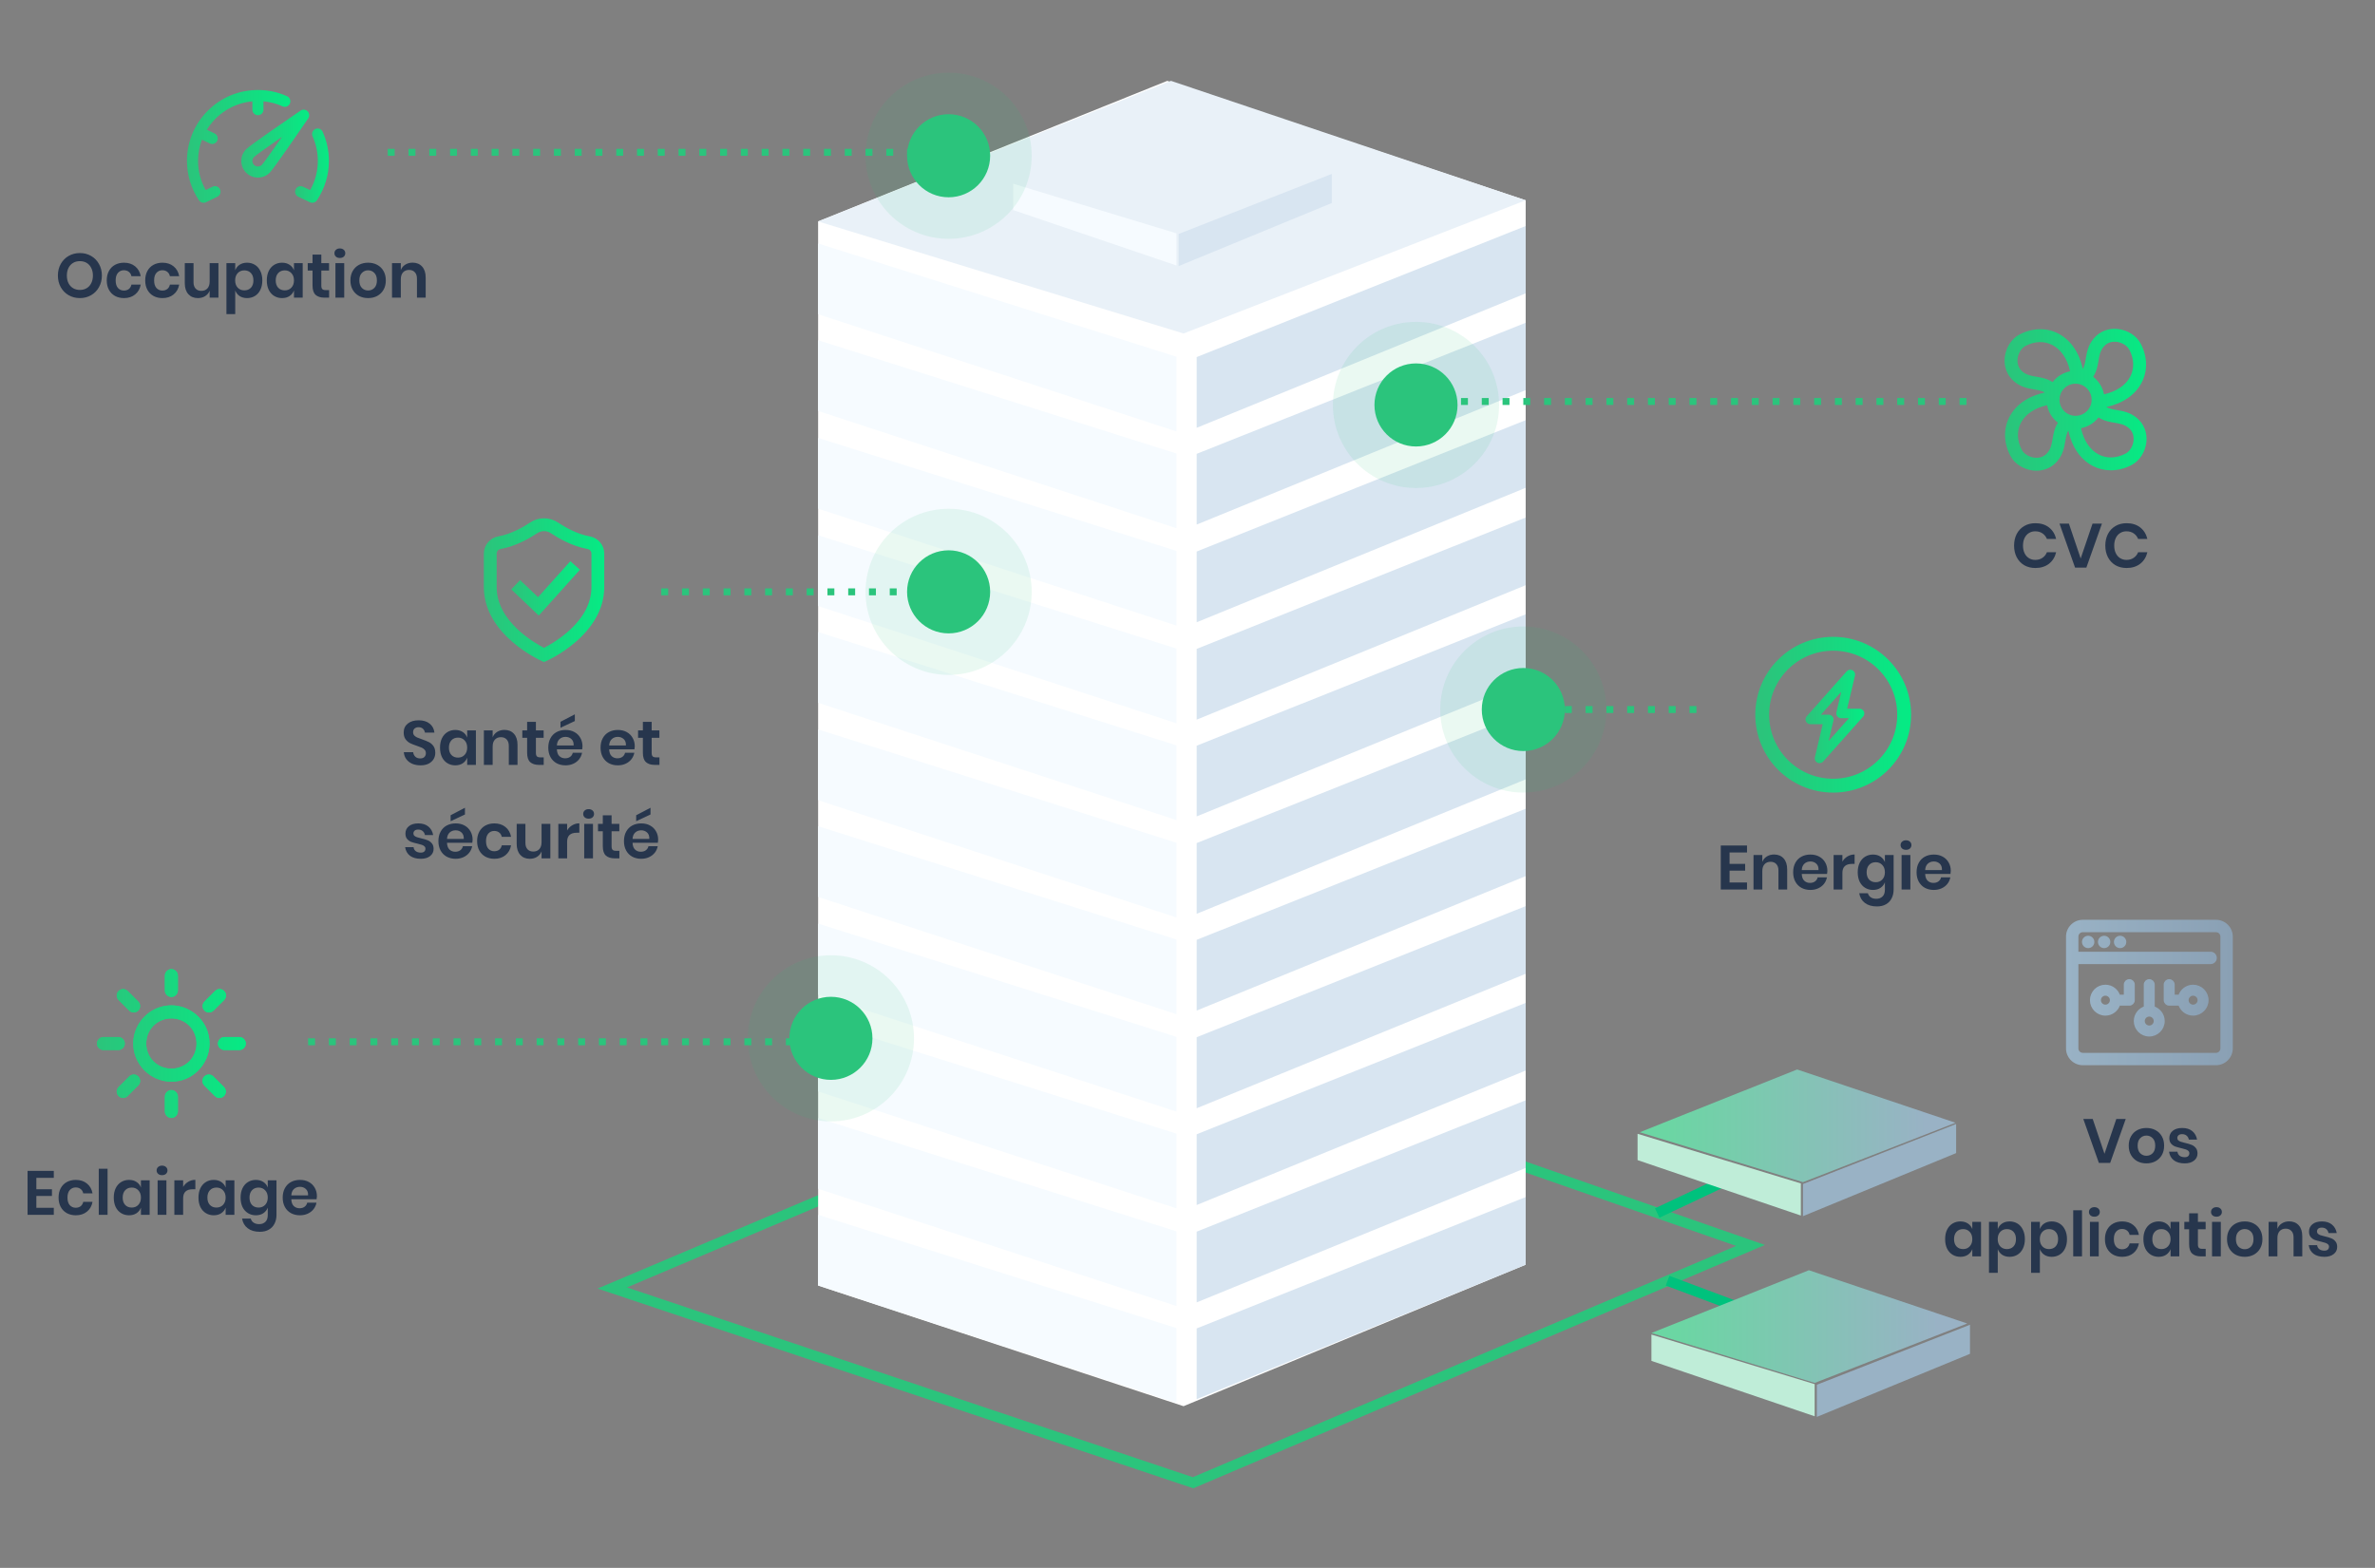 <svg width="686" height="453" viewBox="0 0 686 453" fill="none" xmlns="http://www.w3.org/2000/svg">
<rect x="0" y="0" width="686" height="453" fill="#808080" stroke="none"/>
<path d="M10.502 340.308V343.602H15.002V345.546H10.502V348.966H15.541V351H7.964V338.292H15.541V340.308H10.502ZM21.903 340.902C23.187 340.902 24.255 341.25 25.107 341.946C25.971 342.642 26.511 343.59 26.727 344.79H24.045C23.937 344.262 23.691 343.848 23.307 343.548C22.923 343.236 22.437 343.08 21.849 343.08C21.177 343.08 20.613 343.332 20.157 343.836C19.713 344.328 19.491 345.054 19.491 346.014C19.491 346.974 19.713 347.706 20.157 348.21C20.613 348.702 21.177 348.948 21.849 348.948C22.437 348.948 22.923 348.798 23.307 348.498C23.691 348.186 23.937 347.766 24.045 347.238H26.727C26.511 348.438 25.971 349.386 25.107 350.082C24.255 350.778 23.187 351.126 21.903 351.126C20.931 351.126 20.067 350.922 19.311 350.514C18.555 350.094 17.967 349.5 17.547 348.732C17.127 347.964 16.917 347.058 16.917 346.014C16.917 344.97 17.127 344.064 17.547 343.296C17.967 342.516 18.555 341.922 19.311 341.514C20.067 341.106 20.931 340.902 21.903 340.902ZM31.068 337.68V351H28.53V337.68H31.068ZM37.27 340.902C38.11 340.902 38.83 341.1 39.43 341.496C40.03 341.892 40.456 342.426 40.708 343.098V341.028H43.228V351H40.708V348.912C40.456 349.584 40.03 350.124 39.43 350.532C38.83 350.928 38.11 351.126 37.27 351.126C36.43 351.126 35.674 350.922 35.002 350.514C34.33 350.106 33.802 349.518 33.418 348.75C33.046 347.97 32.86 347.058 32.86 346.014C32.86 344.97 33.046 344.064 33.418 343.296C33.802 342.516 34.33 341.922 35.002 341.514C35.674 341.106 36.43 340.902 37.27 340.902ZM38.062 343.116C37.27 343.116 36.634 343.374 36.154 343.89C35.674 344.406 35.434 345.114 35.434 346.014C35.434 346.914 35.674 347.622 36.154 348.138C36.634 348.642 37.27 348.894 38.062 348.894C38.83 348.894 39.46 348.636 39.952 348.12C40.456 347.592 40.708 346.89 40.708 346.014C40.708 345.126 40.456 344.424 39.952 343.908C39.46 343.38 38.83 343.116 38.062 343.116ZM45.24 338.166C45.24 337.758 45.384 337.428 45.672 337.176C45.96 336.912 46.338 336.78 46.806 336.78C47.274 336.78 47.652 336.912 47.94 337.176C48.228 337.428 48.372 337.758 48.372 338.166C48.372 338.562 48.228 338.892 47.94 339.156C47.652 339.408 47.274 339.534 46.806 339.534C46.338 339.534 45.96 339.408 45.672 339.156C45.384 338.892 45.24 338.562 45.24 338.166ZM48.066 341.028V351H45.528V341.028H48.066ZM52.9 342.936C53.272 342.3 53.764 341.802 54.376 341.442C54.988 341.07 55.672 340.884 56.428 340.884V343.602H55.69C53.83 343.602 52.9 344.466 52.9 346.194V351H50.362V341.028H52.9V342.936ZM61.739 340.902C62.579 340.902 63.299 341.1 63.899 341.496C64.499 341.892 64.925 342.426 65.177 343.098V341.028H67.697V351H65.177V348.912C64.925 349.584 64.499 350.124 63.899 350.532C63.299 350.928 62.579 351.126 61.739 351.126C60.899 351.126 60.143 350.922 59.471 350.514C58.799 350.106 58.271 349.518 57.887 348.75C57.515 347.97 57.329 347.058 57.329 346.014C57.329 344.97 57.515 344.064 57.887 343.296C58.271 342.516 58.799 341.922 59.471 341.514C60.143 341.106 60.899 340.902 61.739 340.902ZM62.531 343.116C61.739 343.116 61.103 343.374 60.623 343.89C60.143 344.406 59.903 345.114 59.903 346.014C59.903 346.914 60.143 347.622 60.623 348.138C61.103 348.642 61.739 348.894 62.531 348.894C63.299 348.894 63.929 348.636 64.421 348.12C64.925 347.592 65.177 346.89 65.177 346.014C65.177 345.126 64.925 344.424 64.421 343.908C63.929 343.38 63.299 343.116 62.531 343.116ZM73.903 340.902C74.743 340.902 75.463 341.1 76.063 341.496C76.663 341.892 77.089 342.426 77.341 343.098V341.028H79.861V351.036C79.861 351.96 79.675 352.788 79.303 353.52C78.943 354.264 78.397 354.846 77.665 355.266C76.945 355.686 76.069 355.896 75.037 355.896C73.597 355.896 72.433 355.554 71.545 354.87C70.657 354.186 70.117 353.256 69.925 352.08H72.427C72.571 352.584 72.847 352.974 73.255 353.25C73.675 353.538 74.209 353.682 74.857 353.682C75.601 353.682 76.201 353.46 76.657 353.016C77.113 352.584 77.341 351.924 77.341 351.036V348.912C77.089 349.584 76.663 350.124 76.063 350.532C75.463 350.928 74.743 351.126 73.903 351.126C73.063 351.126 72.307 350.922 71.635 350.514C70.963 350.106 70.435 349.518 70.051 348.75C69.679 347.97 69.493 347.058 69.493 346.014C69.493 344.97 69.679 344.064 70.051 343.296C70.435 342.516 70.963 341.922 71.635 341.514C72.307 341.106 73.063 340.902 73.903 340.902ZM74.695 343.116C73.903 343.116 73.267 343.374 72.787 343.89C72.307 344.406 72.067 345.114 72.067 346.014C72.067 346.914 72.307 347.622 72.787 348.138C73.267 348.642 73.903 348.894 74.695 348.894C75.463 348.894 76.093 348.636 76.585 348.12C77.089 347.592 77.341 346.89 77.341 346.014C77.341 345.126 77.089 344.424 76.585 343.908C76.093 343.38 75.463 343.116 74.695 343.116ZM91.539 345.636C91.539 345.888 91.509 346.176 91.449 346.5H84.141C84.177 347.388 84.417 348.042 84.861 348.462C85.305 348.882 85.857 349.092 86.517 349.092C87.105 349.092 87.591 348.948 87.975 348.66C88.371 348.372 88.623 347.982 88.731 347.49H91.413C91.281 348.186 90.999 348.81 90.567 349.362C90.135 349.914 89.577 350.346 88.893 350.658C88.221 350.97 87.471 351.126 86.643 351.126C85.671 351.126 84.807 350.922 84.051 350.514C83.295 350.094 82.707 349.5 82.287 348.732C81.867 347.964 81.657 347.058 81.657 346.014C81.657 344.97 81.867 344.064 82.287 343.296C82.707 342.516 83.295 341.922 84.051 341.514C84.807 341.106 85.671 340.902 86.643 340.902C87.627 340.902 88.485 341.106 89.217 341.514C89.961 341.922 90.531 342.486 90.927 343.206C91.335 343.914 91.539 344.724 91.539 345.636ZM88.983 345.384C89.019 344.568 88.803 343.95 88.335 343.53C87.879 343.11 87.315 342.9 86.643 342.9C85.959 342.9 85.383 343.11 84.915 343.53C84.447 343.95 84.189 344.568 84.141 345.384H88.983Z" fill="#27364D"/>
<path d="M23.075 73.112C24.263 73.112 25.337 73.388 26.297 73.94C27.269 74.492 28.031 75.266 28.583 76.262C29.147 77.246 29.429 78.362 29.429 79.61C29.429 80.858 29.147 81.98 28.583 82.976C28.031 83.972 27.269 84.746 26.297 85.298C25.337 85.85 24.263 86.126 23.075 86.126C21.887 86.126 20.807 85.85 19.835 85.298C18.875 84.746 18.113 83.972 17.549 82.976C16.997 81.98 16.721 80.858 16.721 79.61C16.721 78.362 16.997 77.246 17.549 76.262C18.113 75.266 18.875 74.492 19.835 73.94C20.807 73.388 21.887 73.112 23.075 73.112ZM23.075 75.452C22.331 75.452 21.677 75.62 21.113 75.956C20.549 76.292 20.105 76.778 19.781 77.414C19.469 78.038 19.313 78.77 19.313 79.61C19.313 80.45 19.469 81.188 19.781 81.824C20.105 82.448 20.549 82.928 21.113 83.264C21.677 83.6 22.331 83.768 23.075 83.768C23.819 83.768 24.473 83.6 25.037 83.264C25.601 82.928 26.039 82.448 26.351 81.824C26.675 81.188 26.837 80.45 26.837 79.61C26.837 78.77 26.675 78.038 26.351 77.414C26.039 76.778 25.601 76.292 25.037 75.956C24.473 75.62 23.819 75.452 23.075 75.452ZM35.819 75.902C37.103 75.902 38.172 76.25 39.023 76.946C39.888 77.642 40.428 78.59 40.644 79.79H37.962C37.853 79.262 37.608 78.848 37.224 78.548C36.84 78.236 36.353 78.08 35.766 78.08C35.093 78.08 34.529 78.332 34.074 78.836C33.63 79.328 33.407 80.054 33.407 81.014C33.407 81.974 33.63 82.706 34.074 83.21C34.529 83.702 35.093 83.948 35.766 83.948C36.353 83.948 36.84 83.798 37.224 83.498C37.608 83.186 37.853 82.766 37.962 82.238H40.644C40.428 83.438 39.888 84.386 39.023 85.082C38.172 85.778 37.103 86.126 35.819 86.126C34.847 86.126 33.983 85.922 33.227 85.514C32.471 85.094 31.884 84.5 31.463 83.732C31.044 82.964 30.834 82.058 30.834 81.014C30.834 79.97 31.044 79.064 31.463 78.296C31.884 77.516 32.471 76.922 33.227 76.514C33.983 76.106 34.847 75.902 35.819 75.902ZM46.929 75.902C48.213 75.902 49.281 76.25 50.133 76.946C50.997 77.642 51.537 78.59 51.753 79.79H49.071C48.963 79.262 48.717 78.848 48.333 78.548C47.949 78.236 47.463 78.08 46.875 78.08C46.203 78.08 45.639 78.332 45.183 78.836C44.739 79.328 44.517 80.054 44.517 81.014C44.517 81.974 44.739 82.706 45.183 83.21C45.639 83.702 46.203 83.948 46.875 83.948C47.463 83.948 47.949 83.798 48.333 83.498C48.717 83.186 48.963 82.766 49.071 82.238H51.753C51.537 83.438 50.997 84.386 50.133 85.082C49.281 85.778 48.213 86.126 46.929 86.126C45.957 86.126 45.093 85.922 44.337 85.514C43.581 85.094 42.993 84.5 42.573 83.732C42.153 82.964 41.943 82.058 41.943 81.014C41.943 79.97 42.153 79.064 42.573 78.296C42.993 77.516 43.581 76.922 44.337 76.514C45.093 76.106 45.957 75.902 46.929 75.902ZM63.096 76.028V86H60.558V83.984C60.294 84.656 59.856 85.184 59.244 85.568C58.644 85.94 57.948 86.126 57.156 86.126C56.004 86.126 55.086 85.748 54.402 84.992C53.718 84.236 53.376 83.18 53.376 81.824V76.028H55.896V81.536C55.896 82.328 56.1 82.946 56.508 83.39C56.916 83.822 57.468 84.038 58.164 84.038C58.896 84.038 59.478 83.804 59.91 83.336C60.342 82.868 60.558 82.196 60.558 81.32V76.028H63.096ZM71.362 75.902C72.202 75.902 72.958 76.106 73.63 76.514C74.302 76.922 74.824 77.516 75.196 78.296C75.58 79.064 75.772 79.97 75.772 81.014C75.772 82.058 75.58 82.97 75.196 83.75C74.824 84.518 74.302 85.106 73.63 85.514C72.958 85.922 72.202 86.126 71.362 86.126C70.522 86.126 69.802 85.928 69.202 85.532C68.614 85.124 68.194 84.584 67.942 83.912V90.752H65.404V76.028H67.942V78.098C68.194 77.426 68.614 76.892 69.202 76.496C69.802 76.1 70.522 75.902 71.362 75.902ZM70.57 78.116C69.802 78.116 69.166 78.38 68.662 78.908C68.17 79.424 67.924 80.126 67.924 81.014C67.924 81.89 68.17 82.592 68.662 83.12C69.166 83.636 69.802 83.894 70.57 83.894C71.362 83.894 71.998 83.642 72.478 83.138C72.958 82.622 73.198 81.914 73.198 81.014C73.198 80.114 72.958 79.406 72.478 78.89C71.998 78.374 71.362 78.116 70.57 78.116ZM81.474 75.902C82.314 75.902 83.034 76.1 83.634 76.496C84.234 76.892 84.66 77.426 84.912 78.098V76.028H87.432V86H84.912V83.912C84.66 84.584 84.234 85.124 83.634 85.532C83.034 85.928 82.314 86.126 81.474 86.126C80.634 86.126 79.878 85.922 79.206 85.514C78.534 85.106 78.006 84.518 77.622 83.75C77.25 82.97 77.064 82.058 77.064 81.014C77.064 79.97 77.25 79.064 77.622 78.296C78.006 77.516 78.534 76.922 79.206 76.514C79.878 76.106 80.634 75.902 81.474 75.902ZM82.266 78.116C81.474 78.116 80.838 78.374 80.358 78.89C79.878 79.406 79.638 80.114 79.638 81.014C79.638 81.914 79.878 82.622 80.358 83.138C80.838 83.642 81.474 83.894 82.266 83.894C83.034 83.894 83.664 83.636 84.156 83.12C84.66 82.592 84.912 81.89 84.912 81.014C84.912 80.126 84.66 79.424 84.156 78.908C83.664 78.38 83.034 78.116 82.266 78.116ZM95.06 83.822V86H93.728C92.612 86 91.754 85.73 91.154 85.19C90.566 84.65 90.272 83.75 90.272 82.49V78.17H88.886V76.028H90.272V73.562H92.81V76.028H95.042V78.17H92.81V82.526C92.81 83.006 92.906 83.342 93.098 83.534C93.29 83.726 93.614 83.822 94.07 83.822H95.06ZM96.598 73.166C96.598 72.758 96.742 72.428 97.03 72.176C97.318 71.912 97.696 71.78 98.164 71.78C98.632 71.78 99.01 71.912 99.298 72.176C99.586 72.428 99.73 72.758 99.73 73.166C99.73 73.562 99.586 73.892 99.298 74.156C99.01 74.408 98.632 74.534 98.164 74.534C97.696 74.534 97.318 74.408 97.03 74.156C96.742 73.892 96.598 73.562 96.598 73.166ZM99.424 76.028V86H96.886V76.028H99.424ZM106.328 75.902C107.3 75.902 108.17 76.106 108.938 76.514C109.718 76.922 110.33 77.516 110.774 78.296C111.218 79.064 111.44 79.97 111.44 81.014C111.44 82.058 111.218 82.964 110.774 83.732C110.33 84.5 109.718 85.094 108.938 85.514C108.17 85.922 107.3 86.126 106.328 86.126C105.356 86.126 104.48 85.922 103.7 85.514C102.932 85.094 102.326 84.5 101.882 83.732C101.438 82.964 101.216 82.058 101.216 81.014C101.216 79.97 101.438 79.064 101.882 78.296C102.326 77.516 102.932 76.922 103.7 76.514C104.48 76.106 105.356 75.902 106.328 75.902ZM106.328 78.098C105.62 78.098 105.02 78.35 104.528 78.854C104.036 79.346 103.79 80.066 103.79 81.014C103.79 81.962 104.036 82.688 104.528 83.192C105.02 83.684 105.62 83.93 106.328 83.93C107.036 83.93 107.636 83.684 108.128 83.192C108.62 82.688 108.866 81.962 108.866 81.014C108.866 80.066 108.62 79.346 108.128 78.854C107.636 78.35 107.036 78.098 106.328 78.098ZM119.174 75.884C120.326 75.884 121.244 76.262 121.928 77.018C122.612 77.774 122.954 78.836 122.954 80.204V86H120.434V80.492C120.434 79.7 120.23 79.088 119.822 78.656C119.414 78.212 118.856 77.99 118.148 77.99C117.428 77.99 116.852 78.224 116.42 78.692C115.988 79.16 115.772 79.832 115.772 80.708V86H113.234V76.028H115.772V78.026C116.036 77.354 116.468 76.832 117.068 76.46C117.68 76.076 118.382 75.884 119.174 75.884Z" fill="#27364D"/>
<path d="M176.844 372.133L344.595 428.404L505.623 359.834L341.233 302.501L176.844 372.133Z" stroke="#2BC47C" stroke-width="3" stroke-miterlimit="10" stroke-linecap="round"/>
<path d="M337.164 23.358L236.301 63.969V371.425L341.853 406.284L440.682 365.408V57.864L337.164 23.358Z" fill="url(#paint0_linear)"/>
<path d="M339.818 383.723V405.311L236.301 371.425V350.987L339.818 383.723Z" fill="#F6FBFF"/>
<path d="M440.68 365.408V345.855L345.656 383.811V404.25L440.68 365.408Z" fill="#D8E5F1"/>
<path d="M339.818 355.765V377.353L236.301 343.466V323.028L339.818 355.765Z" fill="#F6FBFF"/>
<path d="M440.68 337.45V317.896L345.656 355.853V376.291L440.68 337.45Z" fill="#D8E5F1"/>
<path d="M339.818 327.54V349.129L236.301 315.331V294.893L339.818 327.54Z" fill="#F6FBFF"/>
<path d="M440.68 309.314V289.761L345.656 327.717V348.155L440.68 309.314Z" fill="#D8E5F1"/>
<path d="M339.818 299.582V321.17L236.301 287.372V266.845L339.818 299.582Z" fill="#F6FBFF"/>
<path d="M440.68 281.356V261.802L345.656 299.67V320.197L440.68 281.356Z" fill="#D8E5F1"/>
<path d="M339.818 271.446V293.034L236.301 259.148V238.709L339.818 271.446Z" fill="#F6FBFF"/>
<path d="M440.68 253.131V233.667L345.656 271.534V291.973L440.68 253.131Z" fill="#D8E5F1"/>
<path d="M339.818 243.487V265.076L236.301 231.189V210.751L339.818 243.487Z" fill="#F6FBFF"/>
<path d="M440.68 225.173V205.708L345.656 243.576V264.014L440.68 225.173Z" fill="#D8E5F1"/>
<path d="M339.818 215.352V236.94L236.301 203.054V182.616L339.818 215.352Z" fill="#F6FBFF"/>
<path d="M440.68 197.037V177.484L345.656 215.44V235.878L440.68 197.037Z" fill="#D8E5F1"/>
<path d="M339.818 187.394V208.982L236.301 175.095V154.657L339.818 187.394Z" fill="#F6FBFF"/>
<path d="M440.68 169.079V149.525L345.656 187.482V207.92L440.68 169.079Z" fill="#D8E5F1"/>
<path d="M339.818 159.17V180.758L236.301 146.96V126.522L339.818 159.17Z" fill="#F6FBFF"/>
<path d="M440.68 140.943V121.39L345.656 159.347V179.785L440.68 140.943Z" fill="#D8E5F1"/>
<path d="M339.818 131.034V152.622L236.301 118.735V98.297L339.818 131.034Z" fill="#F6FBFF"/>
<path d="M440.68 112.719V93.254L345.656 131.122V151.56L440.68 112.719Z" fill="#D8E5F1"/>
<path d="M339.818 103.075V124.663L236.301 90.777V70.339L339.818 103.075Z" fill="#F6FBFF"/>
<path d="M440.68 84.761V65.296L345.656 103.164V123.602L440.68 84.761Z" fill="#D8E5F1"/>
<path d="M236.301 63.969L341.853 96.351L440.682 57.864L338.226 23.358L236.301 63.969Z" fill="#E9F1F8"/>
<path d="M293.281 52.644L340.439 67.065L384.501 49.901L338.758 34.506L293.281 52.644Z" fill="#E9F1F8"/>
<path d="M384.676 58.66V50.255L340.438 67.596V76.886L384.676 58.66Z" fill="#D8E5F1"/>
<path d="M339.818 67.419V76.709L292.66 60.695V53.086L339.818 67.419Z" fill="#F6FBFF"/>
<circle opacity="0.1" cx="440" cy="205" r="24" fill="#2BC47C"/>
<circle cx="440" cy="205" r="12" fill="#2BC47C"/>
<circle opacity="0.1" cx="274" cy="171" r="24" fill="#2BC47C"/>
<circle cx="274" cy="171" r="12" fill="#2BC47C"/>
<circle opacity="0.1" cx="274" cy="45" r="24" fill="#2BC47C"/>
<circle cx="274" cy="45" r="12" fill="#2BC47C"/>
<circle opacity="0.1" cx="240" cy="300" r="24" fill="#2BC47C"/>
<circle cx="240" cy="300" r="12" fill="#2BC47C"/>
<circle opacity="0.1" cx="409" cy="117" r="24" fill="#2BC47C"/>
<circle cx="409" cy="117" r="12" fill="#2BC47C"/>
<line x1="440" y1="205" x2="494" y2="205" stroke="#2BC47C" stroke-width="2" stroke-dasharray="2 4"/>
<line x1="191" y1="171" x2="282" y2="171" stroke="#2BC47C" stroke-width="2" stroke-dasharray="2 4"/>
<line x1="112" y1="44" x2="282" y2="44" stroke="#2BC47C" stroke-width="2" stroke-dasharray="2 4"/>
<line x1="89" y1="301" x2="242" y2="301" stroke="#2BC47C" stroke-width="2" stroke-dasharray="2 4"/>
<path d="M525.556 220C525.419 220 525.281 219.97 525.153 219.906C524.79 219.726 524.599 219.327 524.69 218.938L527.105 208.733H522.889C522.541 208.733 522.225 208.535 522.081 208.227C521.936 207.919 521.989 207.556 522.217 207.3L533.772 194.3C534.04 193.998 534.483 193.914 534.847 194.094C535.211 194.274 535.402 194.674 535.31 195.062L532.895 205.266H537.111C537.459 205.266 537.775 205.465 537.919 205.773C538.064 206.081 538.011 206.444 537.783 206.7L526.228 219.7C526.055 219.896 525.808 220 525.556 220ZM524.836 207H528.222C528.493 207 528.749 207.12 528.917 207.327C529.086 207.533 529.148 207.803 529.088 208.061L527.226 215.931L535.164 207H531.778C531.507 207 531.251 206.879 531.082 206.673C530.914 206.467 530.851 206.196 530.911 205.938L532.774 198.069L524.836 207Z" fill="url(#paint1_linear)" stroke="url(#paint2_linear)"/>
<circle cx="529.5" cy="206.5" r="20.5" stroke="url(#paint3_linear)" stroke-width="4"/>
<path d="M56.97 294.031C55.075 292.136 52.399 290.909 49.5 290.909C46.602 290.909 43.926 292.08 42.031 294.031C40.136 295.926 38.91 298.601 38.91 301.5C38.91 304.399 40.136 307.074 42.031 308.969C43.926 310.864 46.602 312.091 49.5 312.091C52.399 312.091 55.075 310.92 56.97 308.969C58.865 307.074 60.091 304.399 60.091 301.5C60.091 298.601 58.921 295.926 56.97 294.031ZM54.963 306.963C53.569 308.356 51.619 309.192 49.5 309.192C47.382 309.192 45.431 308.356 44.038 306.963C42.644 305.569 41.808 303.618 41.808 301.5C41.808 299.382 42.644 297.431 44.038 296.037C45.431 294.644 47.382 293.808 49.5 293.808C51.619 293.808 53.569 294.644 54.963 296.037C56.357 297.431 57.193 299.382 57.193 301.5C57.193 303.618 56.357 305.569 54.963 306.963Z" fill="url(#paint4_linear)"/>
<path fill-rule="evenodd" clip-rule="evenodd" d="M41.725 293.729C43.701 291.696 46.487 290.479 49.5 290.479C52.519 290.479 55.301 291.755 57.272 293.724C59.304 295.7 60.521 298.486 60.521 301.5C60.521 304.519 59.245 307.301 57.276 309.271C55.3 311.304 52.514 312.521 49.5 312.521C46.48 312.521 43.697 311.244 41.727 309.273C39.757 307.303 38.48 304.52 38.48 301.5C38.48 298.481 39.756 295.699 41.725 293.729ZM49.5 291.339C46.718 291.339 44.154 292.463 42.34 294.33L42.335 294.335C40.515 296.155 39.34 298.723 39.34 301.5C39.34 304.277 40.515 306.845 42.335 308.665C44.155 310.485 46.723 311.661 49.5 311.661C52.283 311.661 54.847 310.537 56.661 308.67L56.666 308.665C58.486 306.845 59.661 304.277 59.661 301.5C59.661 298.718 58.538 296.153 56.67 294.339L56.666 294.335C54.846 292.515 52.277 291.339 49.5 291.339ZM49.5 294.238C47.496 294.238 45.654 295.029 44.342 296.341C43.029 297.654 42.238 299.496 42.238 301.5C42.238 303.504 43.029 305.346 44.342 306.659C45.654 307.971 47.496 308.762 49.5 308.762C51.505 308.762 53.346 307.971 54.659 306.659C55.972 305.346 56.763 303.504 56.763 301.5C56.763 299.496 55.972 297.654 54.659 296.341C53.346 295.029 51.505 294.238 49.5 294.238ZM43.734 295.733C45.208 294.259 47.269 293.378 49.5 293.378C51.732 293.378 53.793 294.259 55.267 295.733C56.742 297.208 57.623 299.268 57.623 301.5C57.623 303.732 56.742 305.792 55.267 307.267C53.793 308.741 51.732 309.622 49.5 309.622C47.269 309.622 45.208 308.741 43.734 307.267C42.259 305.792 41.378 303.732 41.378 301.5C41.378 299.268 42.259 297.208 43.734 295.733Z" fill="url(#paint5_linear)"/>
<path fill-rule="evenodd" clip-rule="evenodd" d="M56.366 294.643L56.362 294.639C54.617 292.894 52.156 291.769 49.5 291.769C46.835 291.769 44.382 292.845 42.648 294.63L42.644 294.634L42.639 294.639C40.895 296.384 39.77 298.844 39.77 301.5C39.77 304.156 40.895 306.616 42.639 308.361C44.384 310.106 46.845 311.231 49.5 311.231C52.166 311.231 54.619 310.155 56.353 308.37L56.357 308.366L56.362 308.361C58.106 306.616 59.231 304.156 59.231 301.5C59.231 298.834 58.155 296.381 56.37 294.648L56.366 294.643ZM56.97 294.031C58.921 295.926 60.091 298.601 60.091 301.5C60.091 304.399 58.865 307.074 56.97 308.969C55.075 310.92 52.399 312.091 49.5 312.091C46.602 312.091 43.926 310.864 42.031 308.969C40.136 307.074 38.91 304.399 38.91 301.5C38.91 298.601 40.136 295.926 42.031 294.031C43.926 292.08 46.602 290.909 49.5 290.909C52.399 290.909 55.075 292.136 56.97 294.031ZM55.571 307.571C54.016 309.126 51.846 310.052 49.5 310.052C47.155 310.052 44.985 309.126 43.43 307.571C41.874 306.015 40.948 303.846 40.948 301.5C40.948 299.154 41.874 296.985 43.43 295.429C44.985 293.874 47.155 292.948 49.5 292.948C51.846 292.948 54.016 293.874 55.571 295.429C57.127 296.985 58.053 299.154 58.053 301.5C58.053 303.846 57.127 306.015 55.571 307.571ZM49.5 309.192C51.619 309.192 53.569 308.356 54.963 306.963C56.357 305.569 57.193 303.618 57.193 301.5C57.193 299.382 56.357 297.431 54.963 296.037C53.569 294.644 51.619 293.808 49.5 293.808C47.382 293.808 45.431 294.644 44.038 296.037C42.644 297.431 41.808 299.382 41.808 301.5C41.808 303.618 42.644 305.569 44.038 306.963C45.431 308.356 47.382 309.192 49.5 309.192Z" fill="url(#paint6_linear)"/>
<path fill-rule="evenodd" clip-rule="evenodd" d="M41.725 293.729C43.701 291.696 46.487 290.479 49.5 290.479C52.519 290.479 55.301 291.755 57.272 293.724C59.304 295.7 60.521 298.486 60.521 301.5C60.521 304.519 59.245 307.301 57.276 309.271C55.3 311.304 52.514 312.521 49.5 312.521C46.48 312.521 43.697 311.244 41.727 309.273C39.757 307.303 38.48 304.52 38.48 301.5C38.48 298.481 39.756 295.699 41.725 293.729ZM49.5 292.199C46.951 292.199 44.609 293.228 42.956 294.93L42.948 294.938L42.943 294.943C41.274 296.612 40.2 298.966 40.2 301.5C40.2 304.034 41.274 306.388 42.943 308.057C44.613 309.727 46.966 310.801 49.5 310.801C52.05 310.801 54.392 309.772 56.044 308.07L56.053 308.062L56.057 308.057C57.727 306.388 58.801 304.034 58.801 301.5C58.801 298.951 57.772 296.609 56.071 294.956L56.062 294.947L56.058 294.943C54.388 293.273 52.035 292.199 49.5 292.199ZM56.666 294.335L56.67 294.339L56.366 294.643L56.666 294.335ZM43.126 295.125C44.762 293.489 47.041 292.518 49.5 292.518C51.96 292.518 54.239 293.489 55.875 295.125C57.511 296.761 58.483 299.041 58.483 301.5C58.483 303.959 57.511 306.239 55.875 307.875C54.239 309.511 51.96 310.482 49.5 310.482C47.041 310.482 44.762 309.511 43.126 307.875C41.489 306.239 40.518 303.959 40.518 301.5C40.518 299.041 41.489 296.761 43.126 295.125ZM49.5 294.238C47.496 294.238 45.654 295.029 44.342 296.341C43.029 297.654 42.238 299.496 42.238 301.5C42.238 303.504 43.029 305.346 44.342 306.659C45.654 307.971 47.496 308.762 49.5 308.762C51.505 308.762 53.346 307.971 54.659 306.659C55.972 305.346 56.763 303.504 56.763 301.5C56.763 299.496 55.972 297.654 54.659 296.341C53.346 295.029 51.505 294.238 49.5 294.238Z" fill="url(#paint7_linear)"/>
<path d="M69.121 300.051H64.829C64.048 300.051 63.379 300.72 63.379 301.5C63.379 302.281 64.048 302.949 64.829 302.949H69.121C69.901 302.949 70.57 302.281 70.57 301.5C70.57 300.72 69.901 300.051 69.121 300.051Z" fill="url(#paint8_linear)"/>
<path fill-rule="evenodd" clip-rule="evenodd" d="M62.949 301.5C62.949 300.482 63.811 299.621 64.829 299.621H69.121C70.139 299.621 71 300.482 71 301.5C71 302.518 70.139 303.379 69.121 303.379H64.829C63.811 303.379 62.949 302.518 62.949 301.5ZM64.829 300.481C64.286 300.481 63.809 300.957 63.809 301.5C63.809 302.043 64.286 302.519 64.829 302.519H69.121C69.664 302.519 70.14 302.043 70.14 301.5C70.14 300.957 69.664 300.481 69.121 300.481H64.829Z" fill="url(#paint9_linear)"/>
<path fill-rule="evenodd" clip-rule="evenodd" d="M69.121 300.911H64.829C64.523 300.911 64.239 301.195 64.239 301.5C64.239 301.806 64.523 302.089 64.829 302.089H69.121C69.426 302.089 69.71 301.806 69.71 301.5C69.71 301.195 69.426 300.911 69.121 300.911ZM64.829 300.051H69.121C69.901 300.051 70.57 300.72 70.57 301.5C70.57 302.281 69.901 302.949 69.121 302.949H64.829C64.048 302.949 63.379 302.281 63.379 301.5C63.379 300.72 64.048 300.051 64.829 300.051Z" fill="url(#paint10_linear)"/>
<path fill-rule="evenodd" clip-rule="evenodd" d="M62.949 301.5C62.949 300.482 63.811 299.621 64.829 299.621H69.121C70.139 299.621 71 300.482 71 301.5C71 302.518 70.139 303.379 69.121 303.379H64.829C63.811 303.379 62.949 302.518 62.949 301.5ZM63.874 301.156C63.929 301.013 64.015 300.888 64.115 300.787C64.216 300.686 64.342 300.601 64.484 300.546C64.208 300.652 63.98 300.879 63.874 301.156ZM63.874 301.844C64.022 302.23 64.405 302.519 64.829 302.519C64.543 302.519 64.291 302.389 64.115 302.213C64.015 302.113 63.929 301.987 63.874 301.844ZM70.075 301.156C69.927 300.771 69.544 300.481 69.121 300.481C69.406 300.481 69.658 300.611 69.834 300.787C69.934 300.888 70.02 301.013 70.075 301.156ZM70.075 301.844C70.02 301.987 69.934 302.113 69.834 302.213C69.733 302.314 69.608 302.4 69.465 302.455C69.742 302.348 69.969 302.121 70.075 301.844ZM64.724 301.395C64.681 301.438 64.669 301.48 64.669 301.5C64.669 301.52 64.681 301.563 64.724 301.605C64.766 301.648 64.809 301.659 64.829 301.659H69.121C69.141 301.659 69.183 301.648 69.226 301.605C69.269 301.563 69.28 301.52 69.28 301.5C69.28 301.48 69.269 301.438 69.226 301.395C69.183 301.352 69.141 301.341 69.121 301.341H64.829C64.809 301.341 64.766 301.352 64.724 301.395Z" fill="url(#paint11_linear)"/>
<path d="M49.5 315.38C48.719 315.38 48.05 316.049 48.05 316.829V321.121C48.05 321.902 48.719 322.57 49.5 322.57C50.28 322.57 50.949 321.902 50.949 321.121V316.829C50.949 316.049 50.28 315.38 49.5 315.38Z" fill="url(#paint12_linear)"/>
<path fill-rule="evenodd" clip-rule="evenodd" d="M47.62 316.829C47.62 315.811 48.482 314.95 49.5 314.95C50.518 314.95 51.379 315.811 51.379 316.829V321.121C51.379 322.139 50.518 323 49.5 323C48.482 323 47.62 322.139 47.62 321.121V316.829ZM49.5 315.81C48.957 315.81 48.48 316.286 48.48 316.829V321.121C48.48 321.664 48.957 322.14 49.5 322.14C50.043 322.14 50.519 321.664 50.519 321.121V316.829C50.519 316.286 50.043 315.81 49.5 315.81Z" fill="url(#paint13_linear)"/>
<path fill-rule="evenodd" clip-rule="evenodd" d="M49.5 316.24C49.194 316.24 48.91 316.524 48.91 316.829V321.121C48.91 321.427 49.194 321.71 49.5 321.71C49.805 321.71 50.089 321.427 50.089 321.121V316.829C50.089 316.524 49.805 316.24 49.5 316.24ZM48.05 316.829C48.05 316.049 48.719 315.38 49.5 315.38C50.28 315.38 50.949 316.049 50.949 316.829V321.121C50.949 321.902 50.28 322.57 49.5 322.57C48.719 322.57 48.05 321.902 48.05 321.121V316.829Z" fill="url(#paint14_linear)"/>
<path fill-rule="evenodd" clip-rule="evenodd" d="M47.62 316.829C47.62 315.811 48.482 314.95 49.5 314.95C50.518 314.95 51.379 315.811 51.379 316.829V321.121C51.379 322.139 50.518 323 49.5 323C48.482 323 47.62 322.139 47.62 321.121V316.829ZM48.545 316.485C48.6 316.342 48.686 316.216 48.787 316.116C48.887 316.015 49.013 315.93 49.156 315.875C49.017 315.928 48.891 316.011 48.787 316.116C48.682 316.221 48.598 316.347 48.545 316.485ZM49.5 315.81C49.785 315.81 50.037 315.94 50.213 316.116C50.314 316.216 50.399 316.342 50.454 316.485C50.306 316.1 49.923 315.81 49.5 315.81ZM49.395 316.724C49.352 316.767 49.34 316.809 49.34 316.829V321.121C49.34 321.141 49.352 321.184 49.395 321.226C49.437 321.269 49.48 321.28 49.5 321.28C49.52 321.28 49.562 321.269 49.605 321.226C49.648 321.184 49.659 321.141 49.659 321.121V316.829C49.659 316.809 49.648 316.767 49.605 316.724C49.562 316.681 49.52 316.67 49.5 316.67C49.48 316.67 49.437 316.681 49.395 316.724ZM48.545 321.465C48.693 321.851 49.076 322.14 49.5 322.14C49.215 322.14 48.962 322.01 48.787 321.834C48.686 321.734 48.6 321.608 48.545 321.465ZM49.844 322.076C49.983 322.022 50.11 321.938 50.215 321.832C50.214 321.833 50.214 321.834 50.213 321.834C50.112 321.935 49.987 322.021 49.844 322.076ZM50.519 321.121C50.519 321.392 50.401 321.646 50.215 321.832C50.39 321.657 50.519 321.405 50.519 321.121Z" fill="url(#paint15_linear)"/>
<path d="M64.383 314.376L61.318 311.311C60.816 310.753 59.868 310.753 59.311 311.311C58.754 311.868 58.754 312.76 59.311 313.317L62.377 316.383C62.934 316.94 63.826 316.94 64.383 316.383C64.941 315.826 64.941 314.934 64.383 314.376Z" fill="url(#paint16_linear)"/>
<path fill-rule="evenodd" clip-rule="evenodd" d="M61.629 311.014C60.947 310.267 59.72 310.293 59.007 311.007C58.282 311.732 58.282 312.896 59.007 313.621L62.073 316.687C62.798 317.412 63.962 317.412 64.688 316.687C65.413 315.962 65.413 314.798 64.688 314.072L61.629 311.014ZM60.998 311.598C60.676 311.24 60.014 311.216 59.615 311.615C59.226 312.004 59.226 312.624 59.615 313.013L62.681 316.079C63.07 316.468 63.69 316.468 64.079 316.079C64.469 315.689 64.469 315.07 64.079 314.68L61.006 311.607L60.998 311.598Z" fill="url(#paint17_linear)"/>
<path fill-rule="evenodd" clip-rule="evenodd" d="M60.694 311.903L60.678 311.886C60.535 311.727 60.16 311.678 59.919 311.919C59.698 312.14 59.698 312.488 59.919 312.709L62.985 315.775C63.206 315.996 63.554 315.996 63.775 315.775C63.997 315.553 63.997 315.206 63.775 314.984L60.694 311.903ZM61.318 311.311L64.383 314.376C64.941 314.934 64.941 315.826 64.383 316.383C63.826 316.94 62.934 316.94 62.377 316.383L59.311 313.317C58.754 312.76 58.754 311.868 59.311 311.311C59.868 310.753 60.816 310.753 61.318 311.311Z" fill="url(#paint18_linear)"/>
<path fill-rule="evenodd" clip-rule="evenodd" d="M61.629 311.014C60.947 310.267 59.72 310.293 59.007 311.007C58.282 311.732 58.282 312.896 59.007 313.621L62.073 316.687C62.798 317.412 63.962 317.412 64.688 316.687C65.413 315.962 65.413 314.798 64.688 314.072L61.629 311.014ZM60.329 312.183C60.286 312.182 60.25 312.196 60.223 312.223C60.194 312.252 60.183 312.285 60.183 312.314C60.183 312.343 60.194 312.376 60.223 312.405L63.289 315.471C63.318 315.5 63.351 315.511 63.38 315.511C63.409 315.511 63.442 315.5 63.471 315.471C63.501 315.441 63.511 315.409 63.511 315.38C63.511 315.35 63.501 315.318 63.471 315.289L60.382 312.199L60.373 312.189C60.364 312.186 60.348 312.183 60.329 312.183Z" fill="url(#paint19_linear)"/>
<path d="M49.5 280.43C48.719 280.43 48.05 281.099 48.05 281.879V286.171C48.05 286.952 48.719 287.621 49.5 287.621C50.28 287.621 50.949 286.952 50.949 286.171V281.879C50.949 281.099 50.28 280.43 49.5 280.43Z" fill="url(#paint20_linear)"/>
<path fill-rule="evenodd" clip-rule="evenodd" d="M47.62 281.879C47.62 280.861 48.482 280 49.5 280C50.518 280 51.379 280.861 51.379 281.879V286.171C51.379 287.189 50.518 288.051 49.5 288.051C48.482 288.051 47.62 287.189 47.62 286.171V281.879ZM49.5 280.86C48.957 280.86 48.48 281.336 48.48 281.879V286.171C48.48 286.714 48.957 287.191 49.5 287.191C50.043 287.191 50.519 286.714 50.519 286.171V281.879C50.519 281.336 50.043 280.86 49.5 280.86Z" fill="url(#paint21_linear)"/>
<path fill-rule="evenodd" clip-rule="evenodd" d="M49.5 281.29C49.194 281.29 48.91 281.574 48.91 281.879V286.171C48.91 286.477 49.194 286.761 49.5 286.761C49.805 286.761 50.089 286.477 50.089 286.171V281.879C50.089 281.574 49.805 281.29 49.5 281.29ZM48.05 281.879C48.05 281.099 48.719 280.43 49.5 280.43C50.28 280.43 50.949 281.099 50.949 281.879V286.171C50.949 286.952 50.28 287.621 49.5 287.621C48.719 287.621 48.05 286.952 48.05 286.171V281.879Z" fill="url(#paint22_linear)"/>
<path fill-rule="evenodd" clip-rule="evenodd" d="M47.62 281.879C47.62 280.861 48.482 280 49.5 280C50.518 280 51.379 280.861 51.379 281.879V286.171C51.379 287.189 50.518 288.051 49.5 288.051C48.482 288.051 47.62 287.189 47.62 286.171V281.879ZM48.545 281.535C48.6 281.392 48.686 281.267 48.787 281.166C48.887 281.065 49.013 280.98 49.156 280.925C49.017 280.978 48.891 281.061 48.787 281.166C48.682 281.271 48.598 281.397 48.545 281.535ZM49.5 280.86C49.785 280.86 50.037 280.99 50.213 281.166C50.314 281.267 50.399 281.392 50.454 281.535C50.306 281.15 49.923 280.86 49.5 280.86ZM49.395 281.774C49.352 281.817 49.34 281.859 49.34 281.879V286.171C49.34 286.191 49.352 286.234 49.395 286.276C49.437 286.319 49.48 286.331 49.5 286.331C49.52 286.331 49.562 286.319 49.605 286.276C49.648 286.234 49.659 286.191 49.659 286.171V281.879C49.659 281.859 49.648 281.817 49.605 281.774C49.562 281.731 49.52 281.72 49.5 281.72C49.48 281.72 49.437 281.731 49.395 281.774ZM48.545 286.516C48.693 286.901 49.076 287.191 49.5 287.191C49.215 287.191 48.962 287.06 48.787 286.885C48.686 286.784 48.6 286.658 48.545 286.516ZM49.844 287.126C50.121 287.02 50.348 286.792 50.454 286.516C50.399 286.658 50.314 286.784 50.213 286.885C50.112 286.985 49.987 287.071 49.844 287.126Z" fill="url(#paint23_linear)"/>
<path d="M64.439 286.617C63.882 286.06 62.99 286.06 62.432 286.617L59.366 289.683C58.809 290.241 58.809 291.132 59.366 291.69C59.868 292.247 60.816 292.247 61.373 291.69L64.439 288.624C64.996 288.067 64.996 287.175 64.439 286.617Z" fill="url(#paint24_linear)"/>
<path fill-rule="evenodd" clip-rule="evenodd" d="M62.128 286.313C62.853 285.588 64.018 285.588 64.743 286.313C65.468 287.039 65.468 288.203 64.743 288.928L61.677 291.994C60.964 292.707 59.737 292.734 59.054 291.986C58.337 291.26 58.34 290.102 59.062 289.379L62.128 286.313ZM64.135 286.921C63.745 286.532 63.126 286.532 62.736 286.921L59.67 289.987C59.281 290.377 59.281 290.996 59.67 291.386L59.678 291.394L59.686 291.402C60.008 291.76 60.67 291.785 61.069 291.386L64.135 288.32C64.524 287.931 64.524 287.311 64.135 286.921Z" fill="url(#paint25_linear)"/>
<path fill-rule="evenodd" clip-rule="evenodd" d="M59.99 291.098L60.006 291.115C60.149 291.274 60.525 291.322 60.765 291.082L63.831 288.016C64.052 287.794 64.052 287.447 63.831 287.226C63.609 287.004 63.262 287.004 63.04 287.226L59.975 290.291C59.753 290.513 59.753 290.86 59.975 291.082L59.99 291.098ZM62.432 286.617C62.99 286.06 63.882 286.06 64.439 286.617C64.996 287.175 64.996 288.067 64.439 288.624L61.373 291.69C60.816 292.247 59.868 292.247 59.366 291.69C58.809 291.132 58.809 290.241 59.366 289.683L62.432 286.617Z" fill="url(#paint26_linear)"/>
<path fill-rule="evenodd" clip-rule="evenodd" d="M62.128 286.313C62.853 285.588 64.018 285.588 64.743 286.313C65.468 287.039 65.468 288.203 64.743 288.928L61.677 291.994C60.964 292.707 59.737 292.734 59.054 291.986C58.337 291.26 58.34 290.102 59.062 289.379L62.128 286.313ZM63.435 287.489C63.406 287.489 63.374 287.5 63.344 287.53L60.279 290.595C60.249 290.625 60.238 290.657 60.238 290.686C60.238 290.716 60.249 290.748 60.279 290.778L60.303 290.802L60.311 290.811C60.321 290.814 60.336 290.818 60.355 290.818C60.398 290.819 60.434 290.804 60.461 290.778L63.527 287.712C63.556 287.682 63.567 287.65 63.567 287.621C63.567 287.592 63.556 287.559 63.527 287.53C63.497 287.5 63.465 287.489 63.435 287.489ZM60.343 291.678C60.116 291.675 59.858 291.594 59.686 291.402C59.846 291.58 60.089 291.675 60.343 291.678C60.343 291.678 60.343 291.678 60.343 291.678ZM60.343 291.678C60.584 291.681 60.856 291.599 61.069 291.386C60.868 291.587 60.6 291.68 60.343 291.678Z" fill="url(#paint27_linear)"/>
<path d="M34.171 300.051H29.879C29.099 300.051 28.43 300.72 28.43 301.5C28.43 302.281 29.043 302.949 29.879 302.949H34.171C34.952 302.949 35.621 302.281 35.621 301.5C35.621 300.72 34.952 300.051 34.171 300.051Z" fill="url(#paint28_linear)"/>
<path fill-rule="evenodd" clip-rule="evenodd" d="M28 301.5C28 300.482 28.861 299.621 29.879 299.621H34.171C35.189 299.621 36.051 300.482 36.051 301.5C36.051 302.518 35.189 303.379 34.171 303.379H29.879C28.795 303.379 28 302.507 28 301.5ZM29.879 300.481C29.336 300.481 28.86 300.957 28.86 301.5C28.86 302.054 29.291 302.519 29.879 302.519H34.171C34.714 302.519 35.191 302.043 35.191 301.5C35.191 300.957 34.714 300.481 34.171 300.481H29.879Z" fill="url(#paint29_linear)"/>
<path fill-rule="evenodd" clip-rule="evenodd" d="M34.171 300.911H29.879C29.574 300.911 29.29 301.195 29.29 301.5C29.29 301.827 29.54 302.089 29.879 302.089H34.171C34.477 302.089 34.761 301.806 34.761 301.5C34.761 301.195 34.477 300.911 34.171 300.911ZM29.879 300.051H34.171C34.952 300.051 35.621 300.72 35.621 301.5C35.621 302.281 34.952 302.949 34.171 302.949H29.879C29.043 302.949 28.43 302.281 28.43 301.5C28.43 300.72 29.099 300.051 29.879 300.051Z" fill="url(#paint30_linear)"/>
<path fill-rule="evenodd" clip-rule="evenodd" d="M28 301.5C28 300.482 28.861 299.621 29.879 299.621H34.171C35.189 299.621 36.051 300.482 36.051 301.5C36.051 302.518 35.189 303.379 34.171 303.379H29.879C28.795 303.379 28 302.507 28 301.5ZM28.925 301.156C28.98 301.013 29.066 300.888 29.166 300.787C29.342 300.611 29.594 300.481 29.879 300.481C29.608 300.481 29.353 300.6 29.166 300.787C29.061 300.892 28.978 301.018 28.925 301.156ZM29.879 302.519C29.587 302.519 29.333 302.404 29.152 302.221C29.334 302.405 29.588 302.519 29.879 302.519ZM34.171 300.481C34.443 300.481 34.698 300.6 34.885 300.787C34.709 300.611 34.457 300.481 34.171 300.481ZM29.774 301.395C29.732 301.438 29.72 301.48 29.72 301.5C29.72 301.553 29.739 301.591 29.764 301.616C29.787 301.64 29.824 301.659 29.879 301.659H34.171C34.191 301.659 34.234 301.648 34.276 301.605C34.319 301.563 34.331 301.52 34.331 301.5C34.331 301.48 34.319 301.438 34.276 301.395C34.234 301.352 34.191 301.341 34.171 301.341H29.879C29.859 301.341 29.817 301.352 29.774 301.395Z" fill="url(#paint31_linear)"/>
<path d="M39.633 311.311C39.132 310.753 38.184 310.753 37.627 311.311L34.561 314.376C34.003 314.934 34.003 315.826 34.561 316.383C35.118 316.94 36.01 316.94 36.567 316.383L39.633 313.317C40.191 312.76 40.191 311.868 39.633 311.311Z" fill="url(#paint32_linear)"/>
<path fill-rule="evenodd" clip-rule="evenodd" d="M39.945 311.014C39.263 310.267 38.036 310.293 37.322 311.007L34.257 314.072C33.531 314.798 33.531 315.962 34.257 316.687C34.982 317.412 36.146 317.412 36.871 316.687L39.937 313.621C40.66 312.899 40.663 311.74 39.945 311.014ZM39.313 311.598C38.991 311.24 38.329 311.216 37.931 311.615L34.865 314.68C34.475 315.07 34.475 315.689 34.865 316.079C35.254 316.468 35.874 316.468 36.263 316.079L39.329 313.013C39.719 312.624 39.719 312.004 39.329 311.615L39.321 311.607L39.313 311.598Z" fill="url(#paint33_linear)"/>
<path fill-rule="evenodd" clip-rule="evenodd" d="M39.009 311.903L38.994 311.886C38.851 311.727 38.475 311.678 38.235 311.919L35.169 314.984C34.947 315.206 34.947 315.553 35.169 315.775C35.39 315.996 35.738 315.996 35.959 315.775L39.025 312.709C39.247 312.488 39.247 312.14 39.025 311.919L39.009 311.903ZM37.627 311.311C38.184 310.753 39.132 310.753 39.633 311.311C40.191 311.868 40.191 312.76 39.633 313.317L36.567 316.383C36.01 316.94 35.118 316.94 34.561 316.383C34.003 315.826 34.003 314.934 34.561 314.376L37.627 311.311Z" fill="url(#paint34_linear)"/>
<path fill-rule="evenodd" clip-rule="evenodd" d="M39.945 311.014C39.263 310.267 38.036 310.293 37.322 311.007L34.257 314.072C33.531 314.798 33.531 315.962 34.257 316.687C34.982 317.412 36.146 317.412 36.871 316.687L39.937 313.621C40.66 312.899 40.663 311.74 39.945 311.014ZM38.645 312.183C38.602 312.182 38.565 312.196 38.539 312.223L35.473 315.289C35.444 315.318 35.433 315.35 35.433 315.38C35.433 315.409 35.444 315.441 35.473 315.471C35.502 315.5 35.535 315.511 35.564 315.511C35.593 315.511 35.626 315.5 35.655 315.471L38.721 312.405C38.75 312.376 38.761 312.343 38.761 312.314C38.761 312.285 38.75 312.252 38.721 312.223L38.697 312.199L38.688 312.189C38.679 312.186 38.664 312.183 38.645 312.183Z" fill="url(#paint35_linear)"/>
<path d="M39.633 289.683L36.567 286.617C36.01 286.06 35.118 286.06 34.561 286.617C34.003 287.175 34.003 288.067 34.561 288.624L37.627 291.69C38.184 292.247 39.076 292.247 39.633 291.69C40.191 291.132 40.191 290.241 39.633 289.683Z" fill="url(#paint36_linear)"/>
<path fill-rule="evenodd" clip-rule="evenodd" d="M34.257 286.313C34.982 285.588 36.146 285.588 36.871 286.313L39.937 289.379C40.663 290.104 40.663 291.269 39.937 291.994C39.212 292.719 38.048 292.719 37.322 291.994L34.257 288.928C33.531 288.203 33.531 287.039 34.257 286.313ZM36.263 286.921C35.874 286.532 35.254 286.532 34.865 286.921C34.475 287.311 34.475 287.931 34.865 288.32L37.931 291.386C38.32 291.775 38.94 291.775 39.329 291.386C39.719 290.996 39.719 290.377 39.329 289.987L36.263 286.921Z" fill="url(#paint37_linear)"/>
<path fill-rule="evenodd" clip-rule="evenodd" d="M39.025 290.291L35.959 287.226C35.738 287.004 35.39 287.004 35.169 287.226C34.947 287.447 34.947 287.794 35.169 288.016L38.235 291.082C38.456 291.303 38.803 291.303 39.025 291.082C39.247 290.86 39.247 290.513 39.025 290.291ZM36.567 286.617L39.633 289.683C40.191 290.241 40.191 291.132 39.633 291.69C39.076 292.247 38.184 292.247 37.627 291.69L34.561 288.624C34.003 288.067 34.003 287.175 34.561 286.617C35.118 286.06 36.01 286.06 36.567 286.617Z" fill="url(#paint38_linear)"/>
<path fill-rule="evenodd" clip-rule="evenodd" d="M34.257 286.313C34.982 285.588 36.146 285.588 36.871 286.313L39.937 289.379C40.663 290.104 40.663 291.269 39.937 291.994C39.212 292.719 38.048 292.719 37.322 291.994L34.257 288.928C33.531 288.203 33.531 287.039 34.257 286.313ZM35.564 287.489C35.535 287.489 35.502 287.5 35.473 287.53C35.444 287.559 35.433 287.592 35.433 287.621C35.433 287.65 35.444 287.682 35.473 287.712L38.539 290.778C38.568 290.807 38.601 290.818 38.63 290.818C38.659 290.818 38.692 290.807 38.721 290.778C38.75 290.748 38.761 290.716 38.761 290.686C38.761 290.657 38.75 290.625 38.721 290.595L35.655 287.53C35.626 287.5 35.593 287.489 35.564 287.489Z" fill="url(#paint39_linear)"/>
<path d="M125.73 217.526C125.73 218.174 125.568 218.774 125.244 219.326C124.92 219.866 124.44 220.304 123.804 220.64C123.168 220.964 122.394 221.126 121.482 221.126C120.582 221.126 119.778 220.976 119.07 220.676C118.362 220.364 117.792 219.92 117.36 219.344C116.94 218.768 116.7 218.096 116.64 217.328H119.34C119.4 217.844 119.604 218.276 119.952 218.624C120.312 218.96 120.786 219.128 121.374 219.128C121.902 219.128 122.304 218.99 122.58 218.714C122.868 218.426 123.012 218.06 123.012 217.616C123.012 217.22 122.898 216.896 122.67 216.644C122.442 216.38 122.154 216.17 121.806 216.014C121.458 215.858 120.978 215.678 120.366 215.474C119.574 215.21 118.926 214.952 118.422 214.7C117.918 214.436 117.486 214.058 117.126 213.566C116.778 213.074 116.604 212.432 116.604 211.64C116.604 210.548 116.994 209.69 117.774 209.066C118.566 208.43 119.61 208.112 120.906 208.112C122.25 208.112 123.318 208.436 124.11 209.084C124.914 209.732 125.37 210.596 125.478 211.676H122.742C122.67 211.22 122.478 210.848 122.166 210.56C121.854 210.26 121.428 210.11 120.888 210.11C120.42 210.11 120.042 210.236 119.754 210.488C119.466 210.728 119.322 211.082 119.322 211.55C119.322 211.922 119.43 212.234 119.646 212.486C119.874 212.726 120.156 212.924 120.492 213.08C120.84 213.236 121.308 213.41 121.896 213.602C122.712 213.89 123.372 214.16 123.876 214.412C124.392 214.664 124.83 215.042 125.19 215.546C125.55 216.05 125.73 216.71 125.73 217.526ZM131.505 210.902C132.345 210.902 133.065 211.1 133.665 211.496C134.265 211.892 134.691 212.426 134.943 213.098V211.028H137.463V221H134.943V218.912C134.691 219.584 134.265 220.124 133.665 220.532C133.065 220.928 132.345 221.126 131.505 221.126C130.665 221.126 129.909 220.922 129.237 220.514C128.565 220.106 128.037 219.518 127.653 218.75C127.281 217.97 127.095 217.058 127.095 216.014C127.095 214.97 127.281 214.064 127.653 213.296C128.037 212.516 128.565 211.922 129.237 211.514C129.909 211.106 130.665 210.902 131.505 210.902ZM132.297 213.116C131.505 213.116 130.869 213.374 130.389 213.89C129.909 214.406 129.669 215.114 129.669 216.014C129.669 216.914 129.909 217.622 130.389 218.138C130.869 218.642 131.505 218.894 132.297 218.894C133.065 218.894 133.695 218.636 134.187 218.12C134.691 217.592 134.943 216.89 134.943 216.014C134.943 215.126 134.691 214.424 134.187 213.908C133.695 213.38 133.065 213.116 132.297 213.116ZM145.703 210.884C146.855 210.884 147.773 211.262 148.457 212.018C149.141 212.774 149.483 213.836 149.483 215.204V221H146.963V215.492C146.963 214.7 146.759 214.088 146.351 213.656C145.943 213.212 145.385 212.99 144.677 212.99C143.957 212.99 143.381 213.224 142.949 213.692C142.517 214.16 142.301 214.832 142.301 215.708V221H139.763V211.028H142.301V213.026C142.565 212.354 142.997 211.832 143.597 211.46C144.209 211.076 144.911 210.884 145.703 210.884ZM157.044 218.822V221H155.712C154.596 221 153.738 220.73 153.138 220.19C152.55 219.65 152.256 218.75 152.256 217.49V213.17H150.87V211.028H152.256V208.562H154.794V211.028H157.026V213.17H154.794V217.526C154.794 218.006 154.89 218.342 155.082 218.534C155.274 218.726 155.598 218.822 156.054 218.822H157.044ZM168.249 215.636C168.249 215.888 168.219 216.176 168.159 216.5H160.851C160.887 217.388 161.127 218.042 161.571 218.462C162.015 218.882 162.567 219.092 163.227 219.092C163.815 219.092 164.301 218.948 164.685 218.66C165.081 218.372 165.333 217.982 165.441 217.49H168.123C167.991 218.186 167.709 218.81 167.277 219.362C166.845 219.914 166.287 220.346 165.603 220.658C164.931 220.97 164.181 221.126 163.353 221.126C162.381 221.126 161.517 220.922 160.761 220.514C160.005 220.094 159.417 219.5 158.997 218.732C158.577 217.964 158.367 217.058 158.367 216.014C158.367 214.97 158.577 214.064 158.997 213.296C159.417 212.516 160.005 211.922 160.761 211.514C161.517 211.106 162.381 210.902 163.353 210.902C164.337 210.902 165.195 211.106 165.927 211.514C166.671 211.922 167.241 212.486 167.637 213.206C168.045 213.914 168.249 214.724 168.249 215.636ZM165.693 215.384C165.729 214.568 165.513 213.95 165.045 213.53C164.589 213.11 164.025 212.9 163.353 212.9C162.669 212.9 162.093 213.11 161.625 213.53C161.157 213.95 160.899 214.568 160.851 215.384H165.693ZM166.035 208.328L161.895 210.272V208.544L166.035 206.384V208.328ZM183.348 215.636C183.348 215.888 183.318 216.176 183.258 216.5H175.95C175.986 217.388 176.226 218.042 176.67 218.462C177.114 218.882 177.666 219.092 178.326 219.092C178.914 219.092 179.4 218.948 179.784 218.66C180.18 218.372 180.432 217.982 180.54 217.49H183.222C183.09 218.186 182.808 218.81 182.376 219.362C181.944 219.914 181.386 220.346 180.702 220.658C180.03 220.97 179.28 221.126 178.452 221.126C177.48 221.126 176.616 220.922 175.86 220.514C175.104 220.094 174.516 219.5 174.096 218.732C173.676 217.964 173.466 217.058 173.466 216.014C173.466 214.97 173.676 214.064 174.096 213.296C174.516 212.516 175.104 211.922 175.86 211.514C176.616 211.106 177.48 210.902 178.452 210.902C179.436 210.902 180.294 211.106 181.026 211.514C181.77 211.922 182.34 212.486 182.736 213.206C183.144 213.914 183.348 214.724 183.348 215.636ZM180.792 215.384C180.828 214.568 180.612 213.95 180.144 213.53C179.688 213.11 179.124 212.9 178.452 212.9C177.768 212.9 177.192 213.11 176.724 213.53C176.256 213.95 175.998 214.568 175.95 215.384H180.792ZM190.478 218.822V221H189.146C188.03 221 187.172 220.73 186.572 220.19C185.984 219.65 185.69 218.75 185.69 217.49V213.17H184.304V211.028H185.69V208.562H188.228V211.028H190.46V213.17H188.228V217.526C188.228 218.006 188.324 218.342 188.516 218.534C188.708 218.726 189.032 218.822 189.488 218.822H190.478ZM120.833 237.902C122.045 237.902 123.017 238.208 123.749 238.82C124.481 239.432 124.937 240.248 125.117 241.268H122.741C122.645 240.788 122.429 240.404 122.093 240.116C121.757 239.828 121.319 239.684 120.779 239.684C120.347 239.684 120.011 239.786 119.771 239.99C119.531 240.194 119.411 240.47 119.411 240.818C119.411 241.094 119.507 241.316 119.699 241.484C119.891 241.652 120.131 241.784 120.419 241.88C120.707 241.976 121.121 242.09 121.661 242.222C122.417 242.39 123.029 242.57 123.497 242.762C123.977 242.942 124.385 243.236 124.721 243.644C125.069 244.04 125.243 244.58 125.243 245.264C125.243 246.116 124.907 246.806 124.235 247.334C123.575 247.862 122.681 248.126 121.553 248.126C120.257 248.126 119.219 247.838 118.439 247.262C117.659 246.674 117.185 245.84 117.017 244.76H119.447C119.507 245.252 119.723 245.642 120.095 245.93C120.467 246.206 120.953 246.344 121.553 246.344C121.985 246.344 122.315 246.242 122.543 246.038C122.771 245.822 122.885 245.546 122.885 245.21C122.885 244.922 122.783 244.688 122.579 244.508C122.387 244.328 122.141 244.19 121.841 244.094C121.553 243.998 121.139 243.884 120.599 243.752C119.855 243.584 119.249 243.416 118.781 243.248C118.325 243.068 117.929 242.786 117.593 242.402C117.269 242.018 117.107 241.49 117.107 240.818C117.107 239.954 117.437 239.252 118.097 238.712C118.757 238.172 119.669 237.902 120.833 237.902ZM136.511 242.636C136.511 242.888 136.481 243.176 136.421 243.5H129.113C129.149 244.388 129.389 245.042 129.833 245.462C130.277 245.882 130.829 246.092 131.489 246.092C132.077 246.092 132.563 245.948 132.947 245.66C133.343 245.372 133.595 244.982 133.703 244.49H136.385C136.253 245.186 135.971 245.81 135.539 246.362C135.107 246.914 134.549 247.346 133.865 247.658C133.193 247.97 132.443 248.126 131.615 248.126C130.643 248.126 129.779 247.922 129.023 247.514C128.267 247.094 127.679 246.5 127.259 245.732C126.839 244.964 126.629 244.058 126.629 243.014C126.629 241.97 126.839 241.064 127.259 240.296C127.679 239.516 128.267 238.922 129.023 238.514C129.779 238.106 130.643 237.902 131.615 237.902C132.599 237.902 133.457 238.106 134.189 238.514C134.933 238.922 135.503 239.486 135.899 240.206C136.307 240.914 136.511 241.724 136.511 242.636ZM133.955 242.384C133.991 241.568 133.775 240.95 133.307 240.53C132.851 240.11 132.287 239.9 131.615 239.9C130.931 239.9 130.355 240.11 129.887 240.53C129.419 240.95 129.161 241.568 129.113 242.384H133.955ZM134.297 235.328L130.157 237.272V235.544L134.297 233.384V235.328ZM142.795 237.902C144.079 237.902 145.147 238.25 145.999 238.946C146.863 239.642 147.403 240.59 147.619 241.79H144.937C144.829 241.262 144.583 240.848 144.199 240.548C143.815 240.236 143.329 240.08 142.741 240.08C142.069 240.08 141.505 240.332 141.049 240.836C140.605 241.328 140.383 242.054 140.383 243.014C140.383 243.974 140.605 244.706 141.049 245.21C141.505 245.702 142.069 245.948 142.741 245.948C143.329 245.948 143.815 245.798 144.199 245.498C144.583 245.186 144.829 244.766 144.937 244.238H147.619C147.403 245.438 146.863 246.386 145.999 247.082C145.147 247.778 144.079 248.126 142.795 248.126C141.823 248.126 140.959 247.922 140.203 247.514C139.447 247.094 138.859 246.5 138.439 245.732C138.019 244.964 137.809 244.058 137.809 243.014C137.809 241.97 138.019 241.064 138.439 240.296C138.859 239.516 139.447 238.922 140.203 238.514C140.959 238.106 141.823 237.902 142.795 237.902ZM158.963 238.028V248H156.425V245.984C156.161 246.656 155.723 247.184 155.111 247.568C154.511 247.94 153.815 248.126 153.023 248.126C151.871 248.126 150.953 247.748 150.269 246.992C149.585 246.236 149.243 245.18 149.243 243.824V238.028H151.763V243.536C151.763 244.328 151.967 244.946 152.375 245.39C152.783 245.822 153.335 246.038 154.031 246.038C154.763 246.038 155.345 245.804 155.777 245.336C156.209 244.868 156.425 244.196 156.425 243.32V238.028H158.963ZM163.808 239.936C164.18 239.3 164.672 238.802 165.284 238.442C165.896 238.07 166.58 237.884 167.336 237.884V240.602H166.598C164.738 240.602 163.808 241.466 163.808 243.194V248H161.27V238.028H163.808V239.936ZM168.453 235.166C168.453 234.758 168.597 234.428 168.885 234.176C169.173 233.912 169.551 233.78 170.019 233.78C170.487 233.78 170.865 233.912 171.153 234.176C171.441 234.428 171.585 234.758 171.585 235.166C171.585 235.562 171.441 235.892 171.153 236.156C170.865 236.408 170.487 236.534 170.019 236.534C169.551 236.534 169.173 236.408 168.885 236.156C168.597 235.892 168.453 235.562 168.453 235.166ZM171.279 238.028V248H168.741V238.028H171.279ZM178.903 245.822V248H177.571C176.455 248 175.597 247.73 174.997 247.19C174.409 246.65 174.115 245.75 174.115 244.49V240.17H172.729V238.028H174.115V235.562H176.653V238.028H178.885V240.17H176.653V244.526C176.653 245.006 176.749 245.342 176.941 245.534C177.133 245.726 177.457 245.822 177.913 245.822H178.903ZM190.107 242.636C190.107 242.888 190.077 243.176 190.017 243.5H182.709C182.745 244.388 182.985 245.042 183.429 245.462C183.873 245.882 184.425 246.092 185.085 246.092C185.673 246.092 186.159 245.948 186.543 245.66C186.939 245.372 187.191 244.982 187.299 244.49H189.981C189.849 245.186 189.567 245.81 189.135 246.362C188.703 246.914 188.145 247.346 187.461 247.658C186.789 247.97 186.039 248.126 185.211 248.126C184.239 248.126 183.375 247.922 182.619 247.514C181.863 247.094 181.275 246.5 180.855 245.732C180.435 244.964 180.225 244.058 180.225 243.014C180.225 241.97 180.435 241.064 180.855 240.296C181.275 239.516 181.863 238.922 182.619 238.514C183.375 238.106 184.239 237.902 185.211 237.902C186.195 237.902 187.053 238.106 187.785 238.514C188.529 238.922 189.099 239.486 189.495 240.206C189.903 240.914 190.107 241.724 190.107 242.636ZM187.551 242.384C187.587 241.568 187.371 240.95 186.903 240.53C186.447 240.11 185.883 239.9 185.211 239.9C184.527 239.9 183.951 240.11 183.483 240.53C183.015 240.95 182.757 241.568 182.709 242.384H187.551ZM187.893 235.328L183.753 237.272V235.544L187.893 233.384V235.328Z" fill="#27364D"/>
<path d="M499.571 246.308V249.602H504.071V251.546H499.571V254.966H504.611V257H497.033V244.292H504.611V246.308H499.571ZM512.43 246.884C513.582 246.884 514.5 247.262 515.184 248.018C515.868 248.774 516.21 249.836 516.21 251.204V257H513.69V251.492C513.69 250.7 513.486 250.088 513.078 249.656C512.67 249.212 512.112 248.99 511.404 248.99C510.684 248.99 510.108 249.224 509.676 249.692C509.244 250.16 509.028 250.832 509.028 251.708V257H506.49V247.028H509.028V249.026C509.292 248.354 509.724 247.832 510.324 247.46C510.936 247.076 511.638 246.884 512.43 246.884ZM527.821 251.636C527.821 251.888 527.791 252.176 527.731 252.5H520.423C520.459 253.388 520.699 254.042 521.143 254.462C521.587 254.882 522.139 255.092 522.799 255.092C523.387 255.092 523.873 254.948 524.257 254.66C524.653 254.372 524.905 253.982 525.013 253.49H527.695C527.563 254.186 527.281 254.81 526.849 255.362C526.417 255.914 525.859 256.346 525.175 256.658C524.503 256.97 523.753 257.126 522.925 257.126C521.953 257.126 521.089 256.922 520.333 256.514C519.577 256.094 518.989 255.5 518.569 254.732C518.149 253.964 517.939 253.058 517.939 252.014C517.939 250.97 518.149 250.064 518.569 249.296C518.989 248.516 519.577 247.922 520.333 247.514C521.089 247.106 521.953 246.902 522.925 246.902C523.909 246.902 524.767 247.106 525.499 247.514C526.243 247.922 526.813 248.486 527.209 249.206C527.617 249.914 527.821 250.724 527.821 251.636ZM525.265 251.384C525.301 250.568 525.085 249.95 524.617 249.53C524.161 249.11 523.597 248.9 522.925 248.9C522.241 248.9 521.665 249.11 521.197 249.53C520.729 249.95 520.471 250.568 520.423 251.384H525.265ZM532.161 248.936C532.533 248.3 533.025 247.802 533.637 247.442C534.249 247.07 534.933 246.884 535.689 246.884V249.602H534.951C533.091 249.602 532.161 250.466 532.161 252.194V257H529.623V247.028H532.161V248.936ZM540.999 246.902C541.839 246.902 542.559 247.1 543.159 247.496C543.759 247.892 544.185 248.426 544.437 249.098V247.028H546.957V257.036C546.957 257.96 546.771 258.788 546.399 259.52C546.039 260.264 545.493 260.846 544.761 261.266C544.041 261.686 543.165 261.896 542.133 261.896C540.693 261.896 539.529 261.554 538.641 260.87C537.753 260.186 537.213 259.256 537.021 258.08H539.523C539.667 258.584 539.943 258.974 540.351 259.25C540.771 259.538 541.305 259.682 541.953 259.682C542.697 259.682 543.297 259.46 543.753 259.016C544.209 258.584 544.437 257.924 544.437 257.036V254.912C544.185 255.584 543.759 256.124 543.159 256.532C542.559 256.928 541.839 257.126 540.999 257.126C540.159 257.126 539.403 256.922 538.731 256.514C538.059 256.106 537.531 255.518 537.147 254.75C536.775 253.97 536.589 253.058 536.589 252.014C536.589 250.97 536.775 250.064 537.147 249.296C537.531 248.516 538.059 247.922 538.731 247.514C539.403 247.106 540.159 246.902 540.999 246.902ZM541.791 249.116C540.999 249.116 540.363 249.374 539.883 249.89C539.403 250.406 539.163 251.114 539.163 252.014C539.163 252.914 539.403 253.622 539.883 254.138C540.363 254.642 540.999 254.894 541.791 254.894C542.559 254.894 543.189 254.636 543.681 254.12C544.185 253.592 544.437 252.89 544.437 252.014C544.437 251.126 544.185 250.424 543.681 249.908C543.189 249.38 542.559 249.116 541.791 249.116ZM548.969 244.166C548.969 243.758 549.113 243.428 549.401 243.176C549.689 242.912 550.067 242.78 550.535 242.78C551.003 242.78 551.381 242.912 551.669 243.176C551.957 243.428 552.101 243.758 552.101 244.166C552.101 244.562 551.957 244.892 551.669 245.156C551.381 245.408 551.003 245.534 550.535 245.534C550.067 245.534 549.689 245.408 549.401 245.156C549.113 244.892 548.969 244.562 548.969 244.166ZM551.795 247.028V257H549.257V247.028H551.795ZM563.469 251.636C563.469 251.888 563.439 252.176 563.379 252.5H556.071C556.107 253.388 556.347 254.042 556.791 254.462C557.235 254.882 557.787 255.092 558.447 255.092C559.035 255.092 559.521 254.948 559.905 254.66C560.301 254.372 560.553 253.982 560.661 253.49H563.343C563.211 254.186 562.929 254.81 562.497 255.362C562.065 255.914 561.507 256.346 560.823 256.658C560.151 256.97 559.401 257.126 558.573 257.126C557.601 257.126 556.737 256.922 555.981 256.514C555.225 256.094 554.637 255.5 554.217 254.732C553.797 253.964 553.587 253.058 553.587 252.014C553.587 250.97 553.797 250.064 554.217 249.296C554.637 248.516 555.225 247.922 555.981 247.514C556.737 247.106 557.601 246.902 558.573 246.902C559.557 246.902 560.415 247.106 561.147 247.514C561.891 247.922 562.461 248.486 562.857 249.206C563.265 249.914 563.469 250.724 563.469 251.636ZM560.913 251.384C560.949 250.568 560.733 249.95 560.265 249.53C559.809 249.11 559.245 248.9 558.573 248.9C557.889 248.9 557.313 249.11 556.845 249.53C556.377 249.95 556.119 250.568 556.071 251.384H560.913Z" fill="#27364D"/>
<path d="M587.89 151.166C589.474 151.166 590.788 151.574 591.832 152.39C592.876 153.206 593.566 154.316 593.902 155.72H591.238C590.962 155.036 590.53 154.496 589.942 154.1C589.366 153.704 588.67 153.506 587.854 153.506C587.182 153.506 586.576 153.674 586.036 154.01C585.496 154.346 585.076 154.826 584.776 155.45C584.476 156.074 584.326 156.806 584.326 157.646C584.326 158.474 584.476 159.2 584.776 159.824C585.076 160.448 585.496 160.928 586.036 161.264C586.576 161.6 587.182 161.768 587.854 161.768C588.67 161.768 589.366 161.57 589.942 161.174C590.53 160.778 590.962 160.238 591.238 159.554H593.902C593.566 160.958 592.876 162.068 591.832 162.884C590.788 163.7 589.474 164.108 587.89 164.108C586.678 164.108 585.604 163.838 584.668 163.298C583.744 162.746 583.024 161.978 582.508 160.994C582.004 160.01 581.752 158.894 581.752 157.646C581.752 156.386 582.004 155.264 582.508 154.28C583.024 153.296 583.744 152.534 584.668 151.994C585.592 151.442 586.666 151.166 587.89 151.166ZM597.588 151.292L600.99 161.354L604.41 151.292H607.128L602.628 164H599.37L594.87 151.292H597.588ZM614.24 151.166C615.824 151.166 617.138 151.574 618.182 152.39C619.226 153.206 619.916 154.316 620.252 155.72H617.588C617.312 155.036 616.88 154.496 616.292 154.1C615.716 153.704 615.02 153.506 614.204 153.506C613.532 153.506 612.926 153.674 612.386 154.01C611.846 154.346 611.426 154.826 611.126 155.45C610.826 156.074 610.676 156.806 610.676 157.646C610.676 158.474 610.826 159.2 611.126 159.824C611.426 160.448 611.846 160.928 612.386 161.264C612.926 161.6 613.532 161.768 614.204 161.768C615.02 161.768 615.716 161.57 616.292 161.174C616.88 160.778 617.312 160.238 617.588 159.554H620.252C619.916 160.958 619.226 162.068 618.182 162.884C617.138 163.7 615.824 164.108 614.24 164.108C613.028 164.108 611.954 163.838 611.018 163.298C610.094 162.746 609.374 161.978 608.858 160.994C608.354 160.01 608.102 158.894 608.102 157.646C608.102 156.386 608.354 155.264 608.858 154.28C609.374 153.296 610.094 152.534 611.018 151.994C611.942 151.442 613.016 151.166 614.24 151.166Z" fill="#27364D"/>
<line x1="410" y1="116" x2="568" y2="116" stroke="#2BC47C" stroke-width="2" stroke-dasharray="2 4"/>
<path d="M617.207 120.751C615.231 119.115 613.196 118.771 611.401 118.467C610.209 118.266 609.234 118.099 608.376 117.605C613.177 116.562 616.781 114.084 618.628 110.503C620.399 107.07 620.281 102.967 618.305 99.246C617.107 96.987 614.506 95.339 611.679 95.046C608.963 94.766 606.435 95.77 604.742 97.807C603.106 99.783 602.762 101.818 602.458 103.614C602.258 104.797 602.092 105.766 601.606 106.62C600.564 101.816 598.086 98.21 594.504 96.362C591.071 94.592 586.968 94.709 583.246 96.685C580.987 97.883 579.339 100.484 579.046 103.312C578.766 106.028 579.771 108.555 581.807 110.249C583.784 111.885 585.819 112.229 587.614 112.532C588.806 112.734 589.781 112.901 590.639 113.395C585.838 114.438 582.234 116.916 580.387 120.496C578.616 123.93 578.734 128.033 580.709 131.754C581.907 134.013 584.509 135.661 587.336 135.954C587.636 135.985 587.933 136 588.227 136C590.6 136 592.766 135.004 594.273 133.193C595.909 131.217 596.253 129.182 596.556 127.387C596.757 126.203 596.923 125.234 597.408 124.38C598.45 129.184 600.929 132.789 604.51 134.637C606.126 135.471 607.89 135.886 609.693 135.886C611.721 135.886 613.798 135.36 615.768 134.314C618.027 133.116 619.675 130.515 619.968 127.688C620.248 124.972 619.243 122.444 617.207 120.751ZM599.507 120.139C596.949 120.139 594.868 118.058 594.868 115.5C594.868 112.942 596.949 110.861 599.507 110.861C602.065 110.861 604.146 112.942 604.146 115.5C604.146 118.058 602.065 120.139 599.507 120.139ZM606.135 104.235C606.393 102.709 606.616 101.391 607.611 100.189C608.82 98.736 610.438 98.667 611.295 98.756C612.87 98.918 614.398 99.839 615.011 100.994C616.426 103.659 616.533 106.429 615.313 108.794C614.008 111.325 611.345 113.114 607.725 113.931C607.335 111.88 606.194 110.093 604.599 108.866C605.614 107.298 605.896 105.646 606.135 104.235ZM584.189 107.379C582.735 106.171 582.667 104.552 582.756 103.695C582.919 102.12 583.839 100.592 584.995 99.979C587.66 98.564 590.43 98.457 592.794 99.677C595.33 100.985 597.12 103.654 597.935 107.282C595.889 107.672 594.106 108.81 592.88 110.399C591.307 109.378 589.65 109.094 588.236 108.855C586.709 108.597 585.391 108.374 584.189 107.379ZM592.879 126.764C592.621 128.29 592.398 129.608 591.403 130.811C590.194 132.264 588.575 132.333 587.719 132.244C586.144 132.081 584.616 131.161 584.003 130.005C582.588 127.341 582.481 124.571 583.701 122.206C585.007 119.675 587.669 117.886 591.289 117.069C591.679 119.12 592.821 120.907 594.415 122.134C593.401 123.702 593.118 125.354 592.879 126.764ZM616.258 127.304C616.096 128.88 615.175 130.407 614.02 131.02C611.355 132.435 608.585 132.543 606.22 131.323C603.684 130.015 601.894 127.346 601.079 123.717C603.125 123.327 604.909 122.189 606.135 120.6C607.707 121.621 609.364 121.905 610.779 122.144C612.305 122.402 613.623 122.625 614.825 123.621C616.278 124.829 616.347 126.447 616.258 127.304Z" fill="url(#paint40_linear)"/>
<path d="M155.423 172.895L150.237 167.958L148.027 170.279L155.603 177.49L167.146 164.638L164.762 162.497L155.423 172.895Z" fill="url(#paint41_linear)" stroke="url(#paint42_linear)" stroke-width="0.5"/>
<path d="M170.315 155.22C166.431 154.524 162.855 152.403 161.068 151.201C159.901 150.415 158.544 150 157.143 150C155.742 150 154.384 150.415 153.217 151.201C151.431 152.403 147.854 154.524 143.97 155.22C141.67 155.633 140 157.623 140 159.953V169.619C140 172.812 140.893 175.925 142.655 178.871C144.034 181.176 145.944 183.379 148.332 185.418C152.348 188.848 156.324 190.636 156.491 190.71L157.143 191L157.794 190.71C157.961 190.636 161.938 188.848 165.953 185.418C168.341 183.379 170.251 181.176 171.63 178.871C173.392 175.925 174.285 172.812 174.285 169.619V159.953C174.285 157.623 172.616 155.633 170.315 155.22ZM171.081 169.619C171.081 174.38 168.676 178.858 163.933 182.93C161.175 185.297 158.376 186.84 157.143 187.466C154.308 186.025 143.204 179.735 143.204 169.619V159.953C143.204 159.177 143.764 158.513 144.535 158.374C148.997 157.575 153.011 155.202 155.006 153.859C155.643 153.431 156.381 153.204 157.143 153.204C157.904 153.204 158.643 153.431 159.279 153.859C161.274 155.202 165.288 157.575 169.75 158.374C170.521 158.513 171.081 159.176 171.081 159.953V169.619V169.619Z" fill="url(#paint43_linear)" stroke="url(#paint44_linear)" stroke-width="0.5"/>
<line x1="481.667" y1="370.027" x2="504.526" y2="378.595" stroke="#00C27D" stroke-width="3"/>
<path d="M569.016 391.154V382.749L524.777 400.09V409.38L569.016 391.154Z" fill="#99B2C5"/>
<path d="M524.158 399.913V409.203L477 393.189V385.58L524.158 399.913Z" fill="#BFEDD8"/>
<path d="M477 385.138L524.158 399.559L568.219 382.395L522.477 367L477 385.138Z" fill="url(#paint45_linear)"/>
<line x1="478.675" y1="350.475" x2="497.359" y2="341.644" stroke="#00C27D" stroke-width="3"/>
<path d="M473.621 327.138L520.779 341.559L564.84 324.395L519.098 309L473.621 327.138Z" fill="url(#paint46_linear)"/>
<path d="M565.016 333.154V324.749L520.777 342.09V351.38L565.016 333.154Z" fill="#99B2C5"/>
<path d="M520.158 341.913V351.203L473 335.189V327.58L520.158 341.913Z" fill="#BFEDD8"/>
<path d="M88.843 32.155C88.299 31.61 87.445 31.53 86.809 31.964C84.412 33.597 72.392 41.811 71.1 43.103C69.227 44.976 69.227 48.024 71.1 49.898C72.037 50.834 73.267 51.303 74.498 51.303C75.728 51.303 76.959 50.834 77.895 49.898C79.187 48.606 87.401 36.586 89.034 34.189C89.467 33.553 89.387 32.699 88.843 32.155ZM75.63 47.633C75.006 48.257 73.99 48.257 73.365 47.633C72.741 47.008 72.741 45.992 73.365 45.368C73.867 44.872 77.28 42.438 81.478 39.519C78.56 43.718 76.126 47.131 75.63 47.633Z" fill="url(#paint47_linear)"/>
<path d="M61.386 53.949L59.408 54.914C57.962 52.332 57.203 49.45 57.203 46.5C57.203 44.339 57.602 42.269 58.329 40.359L60.594 41.446C60.818 41.553 61.054 41.604 61.286 41.604C61.883 41.604 62.456 41.269 62.731 40.695C63.114 39.897 62.777 38.94 61.98 38.558L59.743 37.485C62.523 32.951 67.333 29.79 72.898 29.277V31.685C72.898 32.57 73.615 33.287 74.5 33.287C75.385 33.287 76.102 32.57 76.102 31.685V29.275C78.01 29.449 79.856 29.935 81.609 30.726C82.415 31.09 83.363 30.732 83.727 29.925C84.091 29.119 83.733 28.171 82.927 27.807C80.271 26.608 77.436 26 74.5 26C69.024 26 63.876 28.132 60.004 32.004C56.132 35.876 54 41.024 54 46.5C54 50.546 55.201 54.482 57.473 57.88C57.779 58.338 58.285 58.592 58.806 58.592C59.042 58.592 59.282 58.539 59.507 58.429L62.79 56.828C63.585 56.44 63.915 55.481 63.527 54.686C63.139 53.891 62.181 53.561 61.386 53.949Z" fill="url(#paint48_linear)"/>
<path d="M93.194 38.074C92.83 37.267 91.881 36.909 91.075 37.273C90.269 37.637 89.91 38.585 90.274 39.391C91.285 41.63 91.797 44.022 91.797 46.5C91.797 49.454 91.036 52.341 89.585 54.925L87.521 53.943C86.722 53.562 85.767 53.901 85.386 54.7C85.006 55.499 85.345 56.454 86.144 56.835L89.507 58.436C89.728 58.541 89.963 58.592 90.195 58.592C90.715 58.592 91.222 58.338 91.527 57.88C93.799 54.482 95 50.546 95 46.5C95 43.564 94.392 40.729 93.194 38.074Z" fill="url(#paint49_linear)"/>
<path d="M604.462 323.292L607.864 333.354L611.284 323.292H614.002L609.502 336H606.244L601.744 323.292H604.462ZM619.98 325.902C620.952 325.902 621.822 326.106 622.59 326.514C623.37 326.922 623.982 327.516 624.426 328.296C624.87 329.064 625.092 329.97 625.092 331.014C625.092 332.058 624.87 332.964 624.426 333.732C623.982 334.5 623.37 335.094 622.59 335.514C621.822 335.922 620.952 336.126 619.98 336.126C619.008 336.126 618.132 335.922 617.352 335.514C616.584 335.094 615.978 334.5 615.534 333.732C615.09 332.964 614.868 332.058 614.868 331.014C614.868 329.97 615.09 329.064 615.534 328.296C615.978 327.516 616.584 326.922 617.352 326.514C618.132 326.106 619.008 325.902 619.98 325.902ZM619.98 328.098C619.272 328.098 618.672 328.35 618.18 328.854C617.688 329.346 617.442 330.066 617.442 331.014C617.442 331.962 617.688 332.688 618.18 333.192C618.672 333.684 619.272 333.93 619.98 333.93C620.688 333.93 621.288 333.684 621.78 333.192C622.272 332.688 622.518 331.962 622.518 331.014C622.518 330.066 622.272 329.346 621.78 328.854C621.288 328.35 620.688 328.098 619.98 328.098ZM630.323 325.902C631.535 325.902 632.507 326.208 633.239 326.82C633.971 327.432 634.427 328.248 634.607 329.268H632.231C632.135 328.788 631.919 328.404 631.583 328.116C631.247 327.828 630.809 327.684 630.269 327.684C629.837 327.684 629.501 327.786 629.261 327.99C629.021 328.194 628.901 328.47 628.901 328.818C628.901 329.094 628.997 329.316 629.189 329.484C629.381 329.652 629.621 329.784 629.909 329.88C630.197 329.976 630.611 330.09 631.151 330.222C631.907 330.39 632.519 330.57 632.987 330.762C633.467 330.942 633.875 331.236 634.211 331.644C634.559 332.04 634.733 332.58 634.733 333.264C634.733 334.116 634.397 334.806 633.725 335.334C633.065 335.862 632.171 336.126 631.043 336.126C629.747 336.126 628.709 335.838 627.929 335.262C627.149 334.674 626.675 333.84 626.507 332.76H628.937C628.997 333.252 629.213 333.642 629.585 333.93C629.957 334.206 630.443 334.344 631.043 334.344C631.475 334.344 631.805 334.242 632.033 334.038C632.261 333.822 632.375 333.546 632.375 333.21C632.375 332.922 632.273 332.688 632.069 332.508C631.877 332.328 631.631 332.19 631.331 332.094C631.043 331.998 630.629 331.884 630.089 331.752C629.345 331.584 628.739 331.416 628.271 331.248C627.815 331.068 627.419 330.786 627.083 330.402C626.759 330.018 626.597 329.49 626.597 328.818C626.597 327.954 626.927 327.252 627.587 326.712C628.247 326.172 629.159 325.902 630.323 325.902ZM566.245 352.902C567.085 352.902 567.805 353.1 568.405 353.496C569.005 353.892 569.431 354.426 569.683 355.098V353.028H572.203V363H569.683V360.912C569.431 361.584 569.005 362.124 568.405 362.532C567.805 362.928 567.085 363.126 566.245 363.126C565.405 363.126 564.649 362.922 563.977 362.514C563.305 362.106 562.777 361.518 562.393 360.75C562.021 359.97 561.835 359.058 561.835 358.014C561.835 356.97 562.021 356.064 562.393 355.296C562.777 354.516 563.305 353.922 563.977 353.514C564.649 353.106 565.405 352.902 566.245 352.902ZM567.037 355.116C566.245 355.116 565.609 355.374 565.129 355.89C564.649 356.406 564.409 357.114 564.409 358.014C564.409 358.914 564.649 359.622 565.129 360.138C565.609 360.642 566.245 360.894 567.037 360.894C567.805 360.894 568.435 360.636 568.927 360.12C569.431 359.592 569.683 358.89 569.683 358.014C569.683 357.126 569.431 356.424 568.927 355.908C568.435 355.38 567.805 355.116 567.037 355.116ZM580.461 352.902C581.301 352.902 582.057 353.106 582.729 353.514C583.401 353.922 583.923 354.516 584.295 355.296C584.679 356.064 584.871 356.97 584.871 358.014C584.871 359.058 584.679 359.97 584.295 360.75C583.923 361.518 583.401 362.106 582.729 362.514C582.057 362.922 581.301 363.126 580.461 363.126C579.621 363.126 578.901 362.928 578.301 362.532C577.713 362.124 577.293 361.584 577.041 360.912V367.752H574.503V353.028H577.041V355.098C577.293 354.426 577.713 353.892 578.301 353.496C578.901 353.1 579.621 352.902 580.461 352.902ZM579.669 355.116C578.901 355.116 578.265 355.38 577.761 355.908C577.269 356.424 577.023 357.126 577.023 358.014C577.023 358.89 577.269 359.592 577.761 360.12C578.265 360.636 578.901 360.894 579.669 360.894C580.461 360.894 581.097 360.642 581.577 360.138C582.057 359.622 582.297 358.914 582.297 358.014C582.297 357.114 582.057 356.406 581.577 355.89C581.097 355.374 580.461 355.116 579.669 355.116ZM592.625 352.902C593.465 352.902 594.221 353.106 594.893 353.514C595.565 353.922 596.087 354.516 596.459 355.296C596.843 356.064 597.035 356.97 597.035 358.014C597.035 359.058 596.843 359.97 596.459 360.75C596.087 361.518 595.565 362.106 594.893 362.514C594.221 362.922 593.465 363.126 592.625 363.126C591.785 363.126 591.065 362.928 590.465 362.532C589.877 362.124 589.457 361.584 589.205 360.912V367.752H586.667V353.028H589.205V355.098C589.457 354.426 589.877 353.892 590.465 353.496C591.065 353.1 591.785 352.902 592.625 352.902ZM591.833 355.116C591.065 355.116 590.429 355.38 589.925 355.908C589.433 356.424 589.187 357.126 589.187 358.014C589.187 358.89 589.433 359.592 589.925 360.12C590.429 360.636 591.065 360.894 591.833 360.894C592.625 360.894 593.261 360.642 593.741 360.138C594.221 359.622 594.461 358.914 594.461 358.014C594.461 357.114 594.221 356.406 593.741 355.89C593.261 355.374 592.625 355.116 591.833 355.116ZM601.369 349.68V363H598.831V349.68H601.369ZM603.377 350.166C603.377 349.758 603.521 349.428 603.809 349.176C604.097 348.912 604.475 348.78 604.943 348.78C605.411 348.78 605.789 348.912 606.077 349.176C606.365 349.428 606.509 349.758 606.509 350.166C606.509 350.562 606.365 350.892 606.077 351.156C605.789 351.408 605.411 351.534 604.943 351.534C604.475 351.534 604.097 351.408 603.809 351.156C603.521 350.892 603.377 350.562 603.377 350.166ZM606.203 353.028V363H603.665V353.028H606.203ZM612.981 352.902C614.265 352.902 615.333 353.25 616.185 353.946C617.049 354.642 617.589 355.59 617.805 356.79H615.123C615.015 356.262 614.769 355.848 614.385 355.548C614.001 355.236 613.515 355.08 612.927 355.08C612.255 355.08 611.691 355.332 611.235 355.836C610.791 356.328 610.569 357.054 610.569 358.014C610.569 358.974 610.791 359.706 611.235 360.21C611.691 360.702 612.255 360.948 612.927 360.948C613.515 360.948 614.001 360.798 614.385 360.498C614.769 360.186 615.015 359.766 615.123 359.238H617.805C617.589 360.438 617.049 361.386 616.185 362.082C615.333 362.778 614.265 363.126 612.981 363.126C612.009 363.126 611.145 362.922 610.389 362.514C609.633 362.094 609.045 361.5 608.625 360.732C608.205 359.964 607.995 359.058 607.995 358.014C607.995 356.97 608.205 356.064 608.625 355.296C609.045 354.516 609.633 353.922 610.389 353.514C611.145 353.106 612.009 352.902 612.981 352.902ZM623.514 352.902C624.354 352.902 625.074 353.1 625.674 353.496C626.274 353.892 626.7 354.426 626.952 355.098V353.028H629.472V363H626.952V360.912C626.7 361.584 626.274 362.124 625.674 362.532C625.074 362.928 624.354 363.126 623.514 363.126C622.674 363.126 621.918 362.922 621.246 362.514C620.574 362.106 620.046 361.518 619.662 360.75C619.29 359.97 619.104 359.058 619.104 358.014C619.104 356.97 619.29 356.064 619.662 355.296C620.046 354.516 620.574 353.922 621.246 353.514C621.918 353.106 622.674 352.902 623.514 352.902ZM624.306 355.116C623.514 355.116 622.878 355.374 622.398 355.89C621.918 356.406 621.678 357.114 621.678 358.014C621.678 358.914 621.918 359.622 622.398 360.138C622.878 360.642 623.514 360.894 624.306 360.894C625.074 360.894 625.704 360.636 626.196 360.12C626.7 359.592 626.952 358.89 626.952 358.014C626.952 357.126 626.7 356.424 626.196 355.908C625.704 355.38 625.074 355.116 624.306 355.116ZM637.1 360.822V363H635.768C634.652 363 633.794 362.73 633.194 362.19C632.606 361.65 632.312 360.75 632.312 359.49V355.17H630.926V353.028H632.312V350.562H634.85V353.028H637.082V355.17H634.85V359.526C634.85 360.006 634.946 360.342 635.138 360.534C635.33 360.726 635.654 360.822 636.11 360.822H637.1ZM638.638 350.166C638.638 349.758 638.782 349.428 639.07 349.176C639.358 348.912 639.736 348.78 640.204 348.78C640.672 348.78 641.05 348.912 641.338 349.176C641.626 349.428 641.77 349.758 641.77 350.166C641.77 350.562 641.626 350.892 641.338 351.156C641.05 351.408 640.672 351.534 640.204 351.534C639.736 351.534 639.358 351.408 639.07 351.156C638.782 350.892 638.638 350.562 638.638 350.166ZM641.464 353.028V363H638.926V353.028H641.464ZM648.368 352.902C649.34 352.902 650.21 353.106 650.978 353.514C651.758 353.922 652.37 354.516 652.814 355.296C653.258 356.064 653.48 356.97 653.48 358.014C653.48 359.058 653.258 359.964 652.814 360.732C652.37 361.5 651.758 362.094 650.978 362.514C650.21 362.922 649.34 363.126 648.368 363.126C647.396 363.126 646.52 362.922 645.74 362.514C644.972 362.094 644.366 361.5 643.922 360.732C643.478 359.964 643.256 359.058 643.256 358.014C643.256 356.97 643.478 356.064 643.922 355.296C644.366 354.516 644.972 353.922 645.74 353.514C646.52 353.106 647.396 352.902 648.368 352.902ZM648.368 355.098C647.66 355.098 647.06 355.35 646.568 355.854C646.076 356.346 645.83 357.066 645.83 358.014C645.83 358.962 646.076 359.688 646.568 360.192C647.06 360.684 647.66 360.93 648.368 360.93C649.076 360.93 649.676 360.684 650.168 360.192C650.66 359.688 650.906 358.962 650.906 358.014C650.906 357.066 650.66 356.346 650.168 355.854C649.676 355.35 649.076 355.098 648.368 355.098ZM661.214 352.884C662.366 352.884 663.284 353.262 663.968 354.018C664.652 354.774 664.994 355.836 664.994 357.204V363H662.474V357.492C662.474 356.7 662.27 356.088 661.862 355.656C661.454 355.212 660.896 354.99 660.188 354.99C659.468 354.99 658.892 355.224 658.46 355.692C658.028 356.16 657.812 356.832 657.812 357.708V363H655.274V353.028H657.812V355.026C658.076 354.354 658.508 353.832 659.108 353.46C659.72 353.076 660.422 352.884 661.214 352.884ZM670.665 352.902C671.877 352.902 672.849 353.208 673.581 353.82C674.313 354.432 674.769 355.248 674.949 356.268H672.573C672.477 355.788 672.261 355.404 671.925 355.116C671.589 354.828 671.151 354.684 670.611 354.684C670.179 354.684 669.843 354.786 669.603 354.99C669.363 355.194 669.243 355.47 669.243 355.818C669.243 356.094 669.339 356.316 669.531 356.484C669.723 356.652 669.963 356.784 670.251 356.88C670.539 356.976 670.953 357.09 671.493 357.222C672.249 357.39 672.861 357.57 673.329 357.762C673.809 357.942 674.217 358.236 674.553 358.644C674.901 359.04 675.075 359.58 675.075 360.264C675.075 361.116 674.739 361.806 674.067 362.334C673.407 362.862 672.513 363.126 671.385 363.126C670.089 363.126 669.051 362.838 668.271 362.262C667.491 361.674 667.017 360.84 666.849 359.76H669.279C669.339 360.252 669.555 360.642 669.927 360.93C670.299 361.206 670.785 361.344 671.385 361.344C671.817 361.344 672.147 361.242 672.375 361.038C672.603 360.822 672.717 360.546 672.717 360.21C672.717 359.922 672.615 359.688 672.411 359.508C672.219 359.328 671.973 359.19 671.673 359.094C671.385 358.998 670.971 358.884 670.431 358.752C669.687 358.584 669.081 358.416 668.613 358.248C668.157 358.068 667.761 357.786 667.425 357.402C667.101 357.018 666.939 356.49 666.939 355.818C666.939 354.954 667.269 354.252 667.929 353.712C668.589 353.172 669.501 352.902 670.665 352.902Z" fill="#27364D"/>
<path d="M640.058 266H601.613C599.07 266 597 268.07 597 270.613V302.907C597 305.45 599.07 307.52 601.613 307.52H640.058C642.602 307.52 644.671 305.45 644.671 302.907V270.613C644.671 268.07 642.602 266 640.058 266ZM641.596 302.907C641.596 303.755 640.906 304.444 640.058 304.444H601.613C600.765 304.444 600.076 303.755 600.076 302.907V278.302H638.52C639.369 278.302 640.058 277.614 640.058 276.764C640.058 275.915 639.369 275.227 638.52 275.227H600.076V270.613C600.076 269.765 600.765 269.076 601.613 269.076H640.058C640.906 269.076 641.596 269.765 641.596 270.613V302.907ZM603.452 273.659C602.653 273.813 601.834 273.337 601.643 272.452C601.488 271.647 601.971 270.833 602.85 270.643C603.663 270.487 604.471 270.979 604.659 271.85C604.815 272.661 604.326 273.47 603.452 273.659ZM608.065 273.659C607.259 273.814 606.446 273.33 606.256 272.452C606.101 271.647 606.584 270.833 607.464 270.643C608.276 270.487 609.085 270.979 609.272 271.85C609.428 272.661 608.94 273.47 608.065 273.659ZM612.679 273.659C611.871 273.815 611.059 273.329 610.87 272.452C610.715 271.647 611.198 270.833 612.077 270.643C612.889 270.487 613.698 270.978 613.886 271.85C614.042 272.661 613.553 273.47 612.679 273.659Z" fill="url(#paint50_linear)" stroke="url(#paint51_linear)" stroke-width="0.5"/>
<path d="M633.461 285.019C631.653 285.019 630.125 286.24 629.656 287.901H627.631V284.483C627.631 283.891 627.151 283.411 626.559 283.411C625.967 283.411 625.487 283.891 625.487 284.483V288.973C625.487 289.566 625.967 290.046 626.559 290.046H629.656C630.125 291.707 631.653 292.928 633.461 292.928C635.641 292.928 637.415 291.154 637.415 288.973C637.415 286.793 635.641 285.019 633.461 285.019ZM633.461 290.783C632.464 290.783 631.652 289.971 631.652 288.973C631.652 287.976 632.464 287.164 633.461 287.164C634.459 287.164 635.271 287.976 635.271 288.973C635.271 289.971 634.459 290.783 633.461 290.783ZM621.868 291.2V284.483C621.868 283.891 621.388 283.411 620.795 283.411C620.203 283.411 619.723 283.891 619.723 284.483V291.2C618.063 291.669 616.842 293.197 616.842 295.005C616.842 297.186 618.615 298.96 620.795 298.96C622.976 298.96 624.749 297.186 624.749 295.005C624.749 293.197 623.528 291.669 621.868 291.2ZM620.795 296.815C619.798 296.815 618.986 296.003 618.986 295.005C618.986 294.008 619.798 293.196 620.795 293.196C621.793 293.196 622.605 294.008 622.605 295.005C622.605 296.003 621.793 296.815 620.795 296.815ZM615.032 283.411C614.44 283.411 613.96 283.891 613.96 284.483V287.901H611.935C611.466 286.24 609.938 285.019 608.13 285.019C605.95 285.019 604.176 286.793 604.176 288.973C604.176 291.154 605.95 292.928 608.13 292.928C609.938 292.928 611.466 291.707 611.935 290.046H615.032C615.624 290.046 616.104 289.566 616.104 288.973V284.483C616.104 283.891 615.624 283.411 615.032 283.411ZM608.13 290.783C607.132 290.783 606.32 289.971 606.32 288.973C606.32 287.976 607.132 287.164 608.13 287.164C609.127 287.164 609.939 287.976 609.939 288.973C609.939 289.971 609.127 290.783 608.13 290.783Z" fill="url(#paint52_linear)" stroke="url(#paint53_linear)" stroke-width="1.03"/>
<defs>
<linearGradient id="paint0_linear" x1="236.329" y1="214.836" x2="440.648" y2="214.836" gradientUnits="userSpaceOnUse">
<stop stop-color="white"/>
<stop offset="1" stop-color="white"/>
</linearGradient>
<linearGradient id="paint1_linear" x1="538" y1="207" x2="522" y2="207" gradientUnits="userSpaceOnUse">
<stop stop-color="#06EA84"/>
<stop offset="1" stop-color="#2BC47B"/>
</linearGradient>
<linearGradient id="paint2_linear" x1="538" y1="207" x2="522" y2="207" gradientUnits="userSpaceOnUse">
<stop stop-color="#06EA84"/>
<stop offset="1" stop-color="#2BC47B"/>
</linearGradient>
<linearGradient id="paint3_linear" x1="550" y1="206.5" x2="509" y2="206.5" gradientUnits="userSpaceOnUse">
<stop stop-color="#06EA84"/>
<stop offset="1" stop-color="#2BC47B"/>
</linearGradient>
<linearGradient id="paint4_linear" x1="71" y1="301.5" x2="28" y2="301.5" gradientUnits="userSpaceOnUse">
<stop stop-color="#06EA84"/>
<stop offset="1" stop-color="#2BC47B"/>
</linearGradient>
<linearGradient id="paint5_linear" x1="71" y1="301.5" x2="28" y2="301.5" gradientUnits="userSpaceOnUse">
<stop stop-color="#06EA84"/>
<stop offset="1" stop-color="#2BC47B"/>
</linearGradient>
<linearGradient id="paint6_linear" x1="71" y1="301.5" x2="28" y2="301.5" gradientUnits="userSpaceOnUse">
<stop stop-color="#06EA84"/>
<stop offset="1" stop-color="#2BC47B"/>
</linearGradient>
<linearGradient id="paint7_linear" x1="71" y1="301.5" x2="28" y2="301.5" gradientUnits="userSpaceOnUse">
<stop stop-color="#06EA84"/>
<stop offset="1" stop-color="#2BC47B"/>
</linearGradient>
<linearGradient id="paint8_linear" x1="71" y1="301.5" x2="28" y2="301.5" gradientUnits="userSpaceOnUse">
<stop stop-color="#06EA84"/>
<stop offset="1" stop-color="#2BC47B"/>
</linearGradient>
<linearGradient id="paint9_linear" x1="71" y1="301.5" x2="28" y2="301.5" gradientUnits="userSpaceOnUse">
<stop stop-color="#06EA84"/>
<stop offset="1" stop-color="#2BC47B"/>
</linearGradient>
<linearGradient id="paint10_linear" x1="71" y1="301.5" x2="28" y2="301.5" gradientUnits="userSpaceOnUse">
<stop stop-color="#06EA84"/>
<stop offset="1" stop-color="#2BC47B"/>
</linearGradient>
<linearGradient id="paint11_linear" x1="71" y1="301.5" x2="28" y2="301.5" gradientUnits="userSpaceOnUse">
<stop stop-color="#06EA84"/>
<stop offset="1" stop-color="#2BC47B"/>
</linearGradient>
<linearGradient id="paint12_linear" x1="71" y1="301.5" x2="28" y2="301.5" gradientUnits="userSpaceOnUse">
<stop stop-color="#06EA84"/>
<stop offset="1" stop-color="#2BC47B"/>
</linearGradient>
<linearGradient id="paint13_linear" x1="71" y1="301.5" x2="28" y2="301.5" gradientUnits="userSpaceOnUse">
<stop stop-color="#06EA84"/>
<stop offset="1" stop-color="#2BC47B"/>
</linearGradient>
<linearGradient id="paint14_linear" x1="71" y1="301.5" x2="28" y2="301.5" gradientUnits="userSpaceOnUse">
<stop stop-color="#06EA84"/>
<stop offset="1" stop-color="#2BC47B"/>
</linearGradient>
<linearGradient id="paint15_linear" x1="71" y1="301.5" x2="28" y2="301.5" gradientUnits="userSpaceOnUse">
<stop stop-color="#06EA84"/>
<stop offset="1" stop-color="#2BC47B"/>
</linearGradient>
<linearGradient id="paint16_linear" x1="71" y1="301.5" x2="28" y2="301.5" gradientUnits="userSpaceOnUse">
<stop stop-color="#06EA84"/>
<stop offset="1" stop-color="#2BC47B"/>
</linearGradient>
<linearGradient id="paint17_linear" x1="71" y1="301.5" x2="28" y2="301.5" gradientUnits="userSpaceOnUse">
<stop stop-color="#06EA84"/>
<stop offset="1" stop-color="#2BC47B"/>
</linearGradient>
<linearGradient id="paint18_linear" x1="71" y1="301.5" x2="28" y2="301.5" gradientUnits="userSpaceOnUse">
<stop stop-color="#06EA84"/>
<stop offset="1" stop-color="#2BC47B"/>
</linearGradient>
<linearGradient id="paint19_linear" x1="71" y1="301.5" x2="28" y2="301.5" gradientUnits="userSpaceOnUse">
<stop stop-color="#06EA84"/>
<stop offset="1" stop-color="#2BC47B"/>
</linearGradient>
<linearGradient id="paint20_linear" x1="71" y1="301.5" x2="28" y2="301.5" gradientUnits="userSpaceOnUse">
<stop stop-color="#06EA84"/>
<stop offset="1" stop-color="#2BC47B"/>
</linearGradient>
<linearGradient id="paint21_linear" x1="71" y1="301.5" x2="28" y2="301.5" gradientUnits="userSpaceOnUse">
<stop stop-color="#06EA84"/>
<stop offset="1" stop-color="#2BC47B"/>
</linearGradient>
<linearGradient id="paint22_linear" x1="71" y1="301.5" x2="28" y2="301.5" gradientUnits="userSpaceOnUse">
<stop stop-color="#06EA84"/>
<stop offset="1" stop-color="#2BC47B"/>
</linearGradient>
<linearGradient id="paint23_linear" x1="71" y1="301.5" x2="28" y2="301.5" gradientUnits="userSpaceOnUse">
<stop stop-color="#06EA84"/>
<stop offset="1" stop-color="#2BC47B"/>
</linearGradient>
<linearGradient id="paint24_linear" x1="71" y1="301.5" x2="28" y2="301.5" gradientUnits="userSpaceOnUse">
<stop stop-color="#06EA84"/>
<stop offset="1" stop-color="#2BC47B"/>
</linearGradient>
<linearGradient id="paint25_linear" x1="71" y1="301.5" x2="28" y2="301.5" gradientUnits="userSpaceOnUse">
<stop stop-color="#06EA84"/>
<stop offset="1" stop-color="#2BC47B"/>
</linearGradient>
<linearGradient id="paint26_linear" x1="71" y1="301.5" x2="28" y2="301.5" gradientUnits="userSpaceOnUse">
<stop stop-color="#06EA84"/>
<stop offset="1" stop-color="#2BC47B"/>
</linearGradient>
<linearGradient id="paint27_linear" x1="71" y1="301.5" x2="28" y2="301.5" gradientUnits="userSpaceOnUse">
<stop stop-color="#06EA84"/>
<stop offset="1" stop-color="#2BC47B"/>
</linearGradient>
<linearGradient id="paint28_linear" x1="71" y1="301.5" x2="28" y2="301.5" gradientUnits="userSpaceOnUse">
<stop stop-color="#06EA84"/>
<stop offset="1" stop-color="#2BC47B"/>
</linearGradient>
<linearGradient id="paint29_linear" x1="71" y1="301.5" x2="28" y2="301.5" gradientUnits="userSpaceOnUse">
<stop stop-color="#06EA84"/>
<stop offset="1" stop-color="#2BC47B"/>
</linearGradient>
<linearGradient id="paint30_linear" x1="71" y1="301.5" x2="28" y2="301.5" gradientUnits="userSpaceOnUse">
<stop stop-color="#06EA84"/>
<stop offset="1" stop-color="#2BC47B"/>
</linearGradient>
<linearGradient id="paint31_linear" x1="71" y1="301.5" x2="28" y2="301.5" gradientUnits="userSpaceOnUse">
<stop stop-color="#06EA84"/>
<stop offset="1" stop-color="#2BC47B"/>
</linearGradient>
<linearGradient id="paint32_linear" x1="71" y1="301.5" x2="28" y2="301.5" gradientUnits="userSpaceOnUse">
<stop stop-color="#06EA84"/>
<stop offset="1" stop-color="#2BC47B"/>
</linearGradient>
<linearGradient id="paint33_linear" x1="71" y1="301.5" x2="28" y2="301.5" gradientUnits="userSpaceOnUse">
<stop stop-color="#06EA84"/>
<stop offset="1" stop-color="#2BC47B"/>
</linearGradient>
<linearGradient id="paint34_linear" x1="71" y1="301.5" x2="28" y2="301.5" gradientUnits="userSpaceOnUse">
<stop stop-color="#06EA84"/>
<stop offset="1" stop-color="#2BC47B"/>
</linearGradient>
<linearGradient id="paint35_linear" x1="71" y1="301.5" x2="28" y2="301.5" gradientUnits="userSpaceOnUse">
<stop stop-color="#06EA84"/>
<stop offset="1" stop-color="#2BC47B"/>
</linearGradient>
<linearGradient id="paint36_linear" x1="71" y1="301.5" x2="28" y2="301.5" gradientUnits="userSpaceOnUse">
<stop stop-color="#06EA84"/>
<stop offset="1" stop-color="#2BC47B"/>
</linearGradient>
<linearGradient id="paint37_linear" x1="71" y1="301.5" x2="28" y2="301.5" gradientUnits="userSpaceOnUse">
<stop stop-color="#06EA84"/>
<stop offset="1" stop-color="#2BC47B"/>
</linearGradient>
<linearGradient id="paint38_linear" x1="71" y1="301.5" x2="28" y2="301.5" gradientUnits="userSpaceOnUse">
<stop stop-color="#06EA84"/>
<stop offset="1" stop-color="#2BC47B"/>
</linearGradient>
<linearGradient id="paint39_linear" x1="71" y1="301.5" x2="28" y2="301.5" gradientUnits="userSpaceOnUse">
<stop stop-color="#06EA84"/>
<stop offset="1" stop-color="#2BC47B"/>
</linearGradient>
<linearGradient id="paint40_linear" x1="620.014" y1="115.5" x2="579" y2="115.5" gradientUnits="userSpaceOnUse">
<stop stop-color="#06EA84"/>
<stop offset="1" stop-color="#2BC47B"/>
</linearGradient>
<linearGradient id="paint41_linear" x1="167.146" y1="169.994" x2="148.027" y2="169.994" gradientUnits="userSpaceOnUse">
<stop stop-color="#06EA84"/>
<stop offset="1" stop-color="#2BC47B"/>
</linearGradient>
<linearGradient id="paint42_linear" x1="167.146" y1="169.994" x2="148.027" y2="169.994" gradientUnits="userSpaceOnUse">
<stop stop-color="#06EA84"/>
<stop offset="1" stop-color="#2BC47B"/>
</linearGradient>
<linearGradient id="paint43_linear" x1="174.285" y1="170.5" x2="140" y2="170.5" gradientUnits="userSpaceOnUse">
<stop stop-color="#06EA84"/>
<stop offset="1" stop-color="#2BC47B"/>
</linearGradient>
<linearGradient id="paint44_linear" x1="174.285" y1="170.5" x2="140" y2="170.5" gradientUnits="userSpaceOnUse">
<stop stop-color="#06EA84"/>
<stop offset="1" stop-color="#2BC47B"/>
</linearGradient>
<linearGradient id="paint45_linear" x1="484.379" y1="383" x2="559.879" y2="383" gradientUnits="userSpaceOnUse">
<stop stop-color="#6BD6A3"/>
<stop offset="1" stop-color="#99B2C5"/>
</linearGradient>
<linearGradient id="paint46_linear" x1="481" y1="325" x2="556.5" y2="325" gradientUnits="userSpaceOnUse">
<stop stop-color="#6BD6A3"/>
<stop offset="1" stop-color="#99B2C5"/>
</linearGradient>
<linearGradient id="paint47_linear" x1="89.312" y1="41.494" x2="69.695" y2="41.494" gradientUnits="userSpaceOnUse">
<stop stop-color="#06EA84"/>
<stop offset="1" stop-color="#2BC47B"/>
</linearGradient>
<linearGradient id="paint48_linear" x1="83.87" y1="42.296" x2="54" y2="42.296" gradientUnits="userSpaceOnUse">
<stop stop-color="#06EA84"/>
<stop offset="1" stop-color="#2BC47B"/>
</linearGradient>
<linearGradient id="paint49_linear" x1="95" y1="47.861" x2="85.231" y2="47.861" gradientUnits="userSpaceOnUse">
<stop stop-color="#06EA84"/>
<stop offset="1" stop-color="#2BC47B"/>
</linearGradient>
<linearGradient id="paint50_linear" x1="644.671" y1="286.76" x2="597" y2="286.76" gradientUnits="userSpaceOnUse">
<stop stop-color="#8AA0B4"/>
<stop offset="1" stop-color="#99B2C5"/>
</linearGradient>
<linearGradient id="paint51_linear" x1="644.671" y1="286.76" x2="597" y2="286.76" gradientUnits="userSpaceOnUse">
<stop stop-color="#8AA0B4"/>
<stop offset="1" stop-color="#99B2C5"/>
</linearGradient>
<linearGradient id="paint52_linear" x1="637.415" y1="291.185" x2="604.176" y2="291.185" gradientUnits="userSpaceOnUse">
<stop stop-color="#8AA0B4"/>
<stop offset="1" stop-color="#99B2C5"/>
</linearGradient>
<linearGradient id="paint53_linear" x1="637.415" y1="291.185" x2="604.176" y2="291.185" gradientUnits="userSpaceOnUse">
<stop stop-color="#8AA0B4"/>
<stop offset="1" stop-color="#99B2C5"/>
</linearGradient>
</defs>
</svg>
